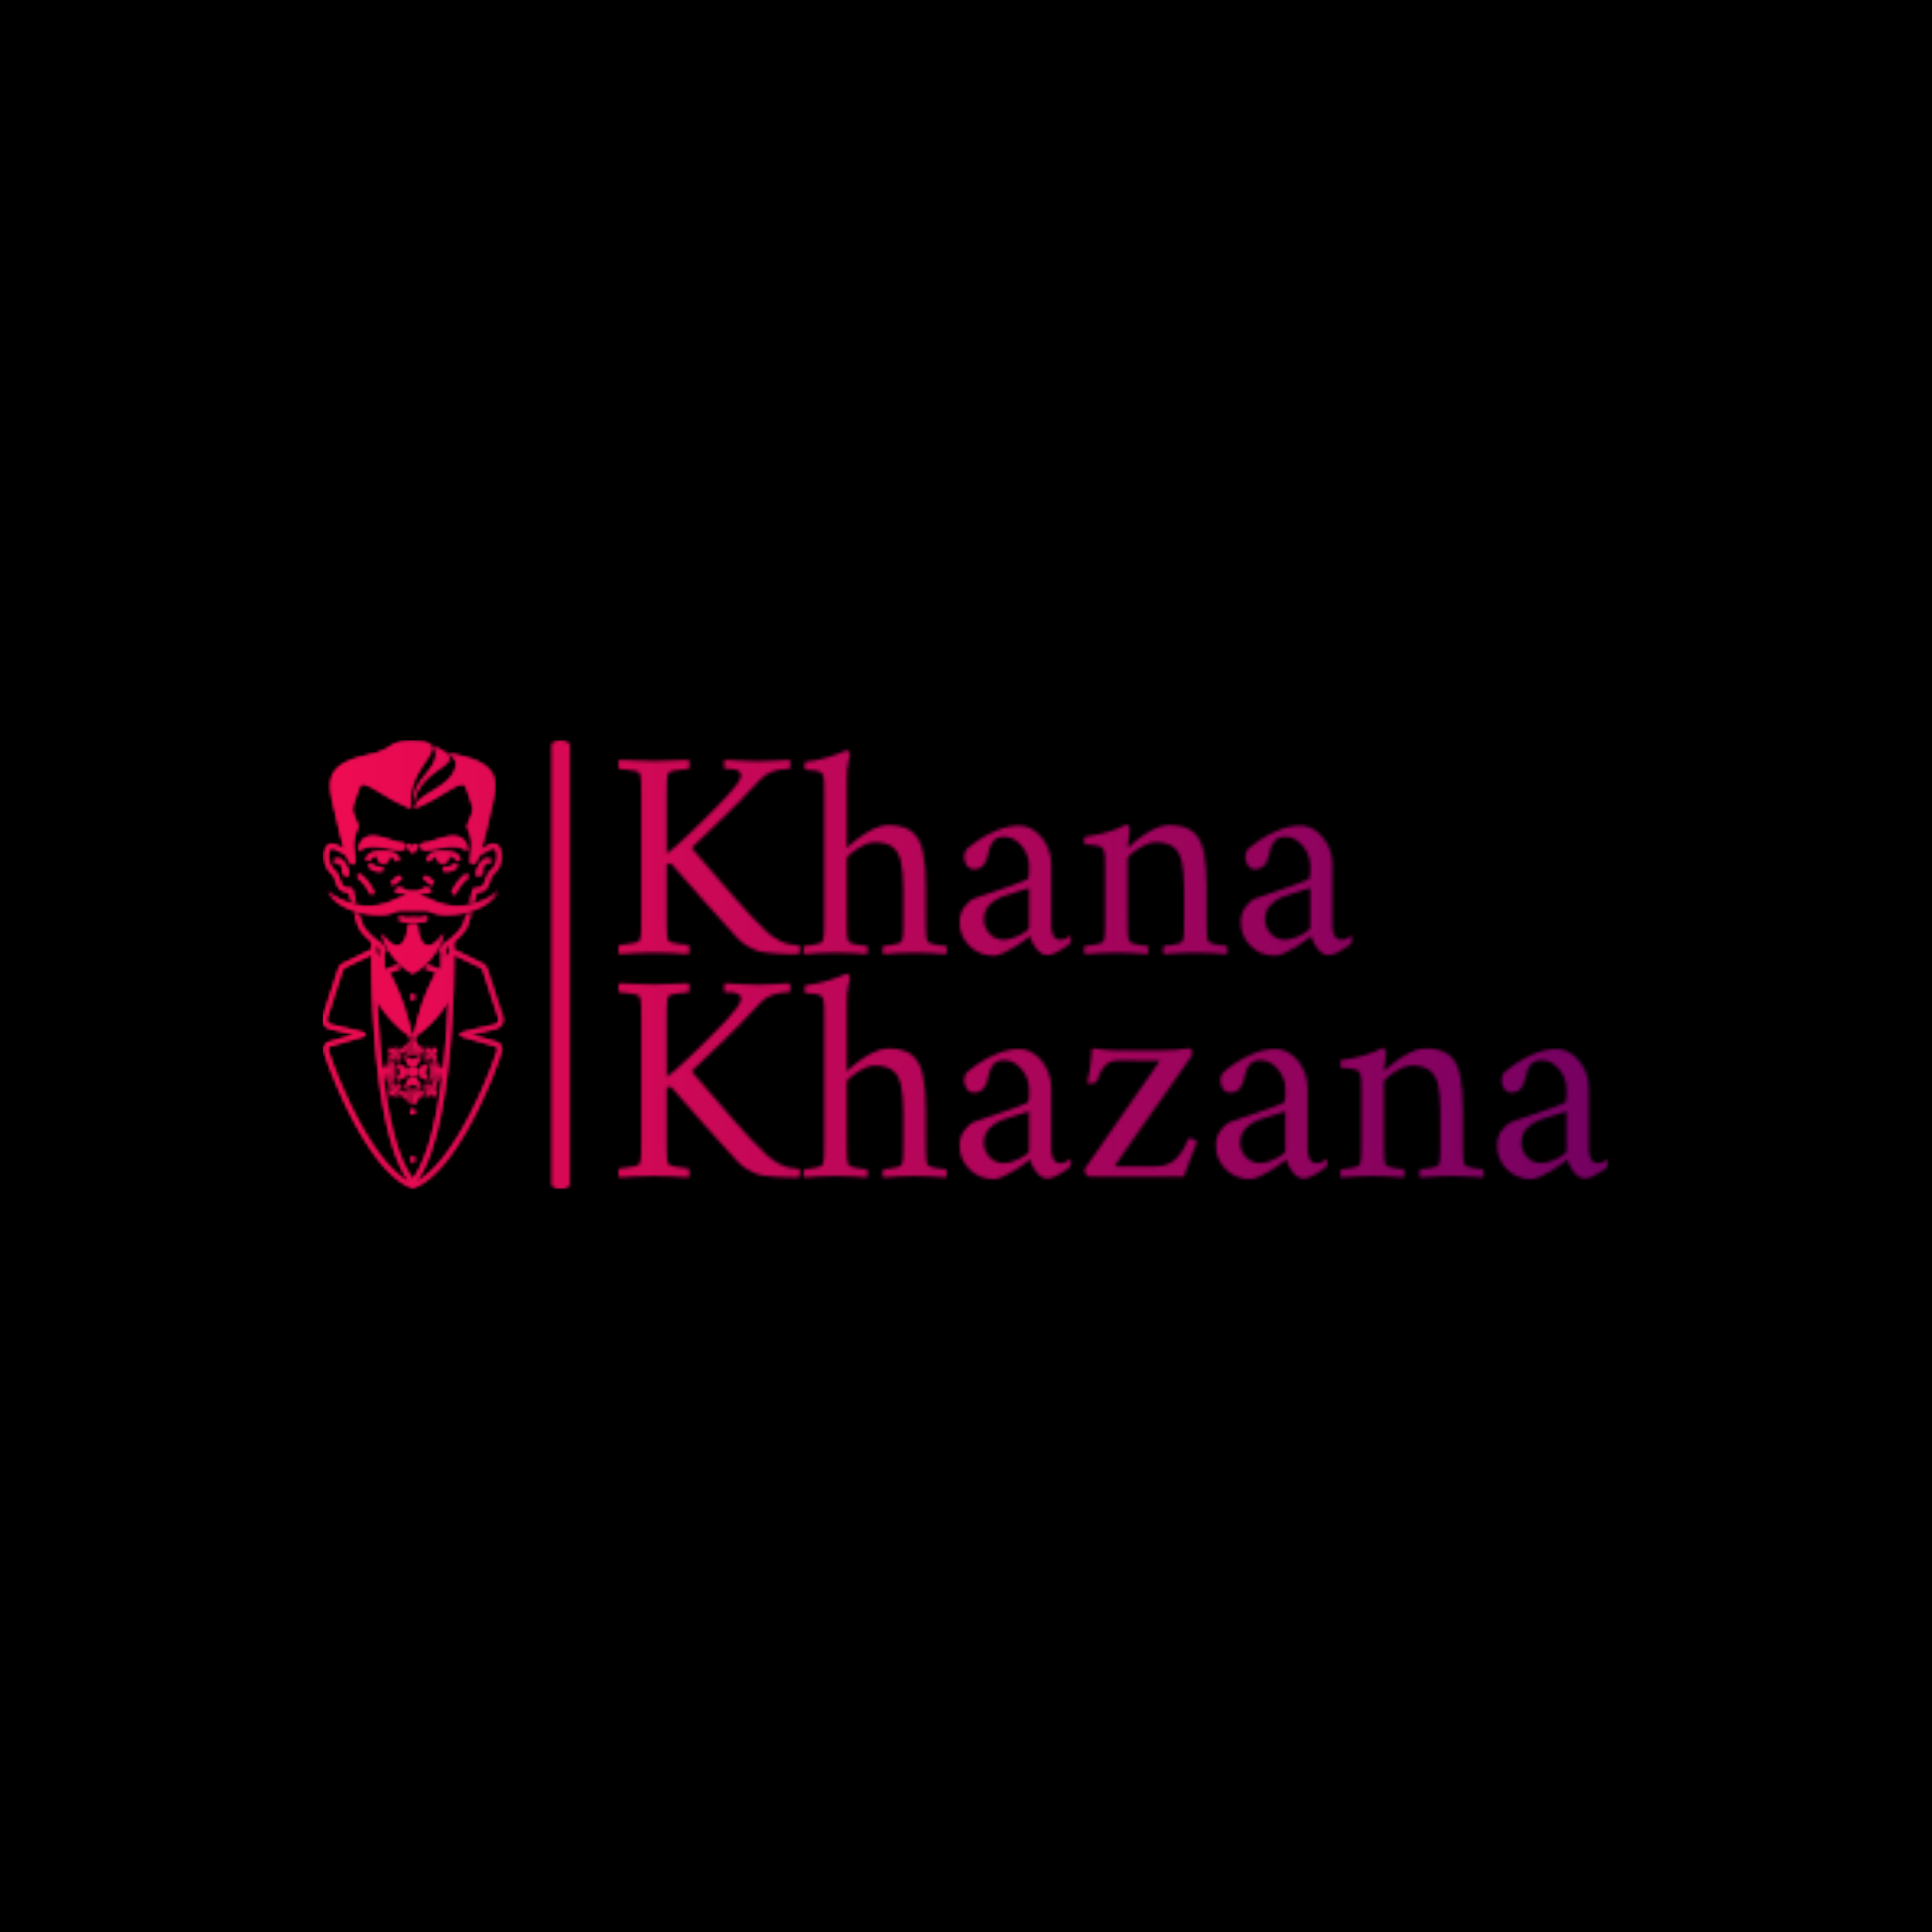 <svg xmlns="http://www.w3.org/2000/svg" version="1.1" xmlns:xlink="http://www.w3.org/1999/xlink" xmlns:svgjs="http://svgjs.dev/svgjs" width="1500" height="1500" viewBox="0 0 1500 1500"><rect width="1500" height="1500" fill="#000000"></rect><g transform="matrix(0.667,0,0,0.667,249.394,573.539)"><svg viewBox="0 0 396 139" data-background-color="#000000" preserveAspectRatio="xMidYMid meet" height="526" width="1500" xmlns="http://www.w3.org/2000/svg" xmlns:xlink="http://www.w3.org/1999/xlink"><g id="tight-bounds" transform="matrix(1,0,0,1,0.24,0.447)"><svg viewBox="0 0 395.52 138.106" height="138.106" width="395.52"><g><svg viewBox="0 0 513.668 179.361" height="138.106" width="395.52"><g></g><g transform="matrix(1,0,0,1,118.148,0.446)"><svg viewBox="0 0 395.52 178.468" height="178.468" width="395.52"><g id="textblocktransform"><svg viewBox="0 0 395.52 178.468" height="178.468" width="395.52" id="textblock"><g><svg viewBox="0 0 395.52 178.468" height="178.468" width="395.52"><g transform="matrix(1,0,0,1,0,0)"><svg width="395.52" viewBox="2.018 -33.9 165.332 71.6" height="178.468" data-palette-color="url(#b776adf5-3f01-461d-b7d4-a1df0d81b48f)"><svg></svg><svg></svg><g class="wordmark-text-0" data-fill-palette-color="primary" id="text-0"></g></svg></g></svg></g></svg></g></svg></g><g transform="matrix(1,0,0,1,0,0.446)"><svg viewBox="0 0 72.004 178.468" height="178.468" width="72.004"><g><svg xmlns="http://www.w3.org/2000/svg" xmlns:xlink="http://www.w3.org/1999/xlink" version="1.1" x="0" y="0" viewBox="29.644 1.202 39.378 97.601" enable-background="new 0 0 100 100" xml:space="preserve" height="178.468" width="72.004" class="icon-icon-0" data-fill-palette-color="accent" id="icon-0"></svg></g></svg></g></svg></g><defs></defs><mask id="0ef2e37c-e106-4370-bd7a-20434022dda3"><g id="SvgjsG6441"><svg viewBox="0 0 395.52 138.106" height="138.106" width="395.52"><g><svg viewBox="0 0 513.668 179.361" height="138.106" width="395.52"><g><rect width="7.4" height="179.361" x="91.376" y="0" fill="white" opacity="1" stroke-width="0" stroke="transparent" fill-opacity="1" class="rect-yte-0" rx="1%" id="SvgjsRect6440" data-palette-color="url(#b776adf5-3f01-461d-b7d4-a1df0d81b48f)"></rect></g><g transform="matrix(1,0,0,1,118.148,0.446)"><svg viewBox="0 0 395.52 178.468" height="178.468" width="395.52"><g id="SvgjsG6439"><svg viewBox="0 0 395.52 178.468" height="178.468" width="395.52" id="SvgjsSvg6438"><g><svg viewBox="0 0 395.52 178.468" height="178.468" width="395.52"><g transform="matrix(1,0,0,1,0,0)"><svg width="395.52" viewBox="2.018 -33.9 165.332 71.6" height="178.468" data-palette-color="url(#b776adf5-3f01-461d-b7d4-a1df0d81b48f)"><svg></svg><svg></svg><g class="wordmark-text-0" data-fill-palette-color="primary" id="SvgjsG6437"><path d="M8-32.1v0c0.967 0 1.91-0.027 2.83-0.08 0.913-0.047 1.87-0.087 2.87-0.12v0c0.133 0.133 0.193 0.39 0.18 0.77-0.02 0.387-0.08 0.647-0.18 0.78v0c-0.2 0-0.567 0.023-1.1 0.07-0.533 0.053-1.033 0.13-1.5 0.23-0.467 0.1-0.733 0.25-0.8 0.45v0c-0.1 0.333-0.157 0.767-0.17 1.3-0.02 0.533-0.03 1.117-0.03 1.75v0c0 0.1 0 0.2 0 0.3 0 0.1 0 0.2 0 0.3v0 9.7c0.367-0.233 0.85-0.617 1.45-1.15 0.6-0.533 1.26-1.143 1.98-1.83 0.713-0.68 1.403-1.337 2.07-1.97v0c1.267-1.267 2.257-2.26 2.97-2.98 0.72-0.713 1.313-1.337 1.78-1.87 0.467-0.533 0.95-1.117 1.45-1.75v0c0.167-0.2 0.327-0.45 0.48-0.75 0.147-0.3 0.22-0.567 0.22-0.8v0c0-0.367-0.173-0.627-0.52-0.78-0.353-0.147-0.737-0.23-1.15-0.25-0.42-0.013-0.73-0.02-0.93-0.02v0c-0.067 0-0.117 0-0.15 0v0c-0.067-0.167-0.1-0.4-0.1-0.7 0-0.3 0.033-0.567 0.1-0.8v0c0.9 0.033 1.833 0.083 2.8 0.15 0.967 0.067 1.9 0.1 2.8 0.1v0c1.067 0 1.977-0.033 2.73-0.1 0.747-0.067 1.603-0.117 2.57-0.15v0c0.067 0.133 0.1 0.417 0.1 0.85 0 0.433-0.067 0.65-0.2 0.65v0c-0.133 0-0.49 0.023-1.07 0.07-0.587 0.053-1.22 0.203-1.9 0.45-0.687 0.253-1.313 0.68-1.88 1.28v0c-1.4 1.533-2.69 2.89-3.87 4.07-1.187 1.187-2.363 2.337-3.53 3.45-1.167 1.12-2.467 2.363-3.9 3.73v0c-0.067 0.1-0.067 0.217 0 0.35v0c2.367 2.733 4.577 5.29 6.63 7.67 2.047 2.387 4.003 4.463 5.87 6.23v0c0.6 0.533 1.31 1.017 2.13 1.45 0.813 0.433 1.887 0.7 3.22 0.8v0c0.133 0.133 0.167 0.383 0.1 0.75-0.067 0.367-0.117 0.583-0.15 0.65v0c-1.633 0-3.073-0.05-4.32-0.15-1.253-0.1-2.13-0.233-2.63-0.4v0c-0.333-0.133-0.8-0.35-1.4-0.65-0.6-0.3-1.233-0.783-1.9-1.45v0c-0.333-0.367-1.023-1.127-2.07-2.28-1.053-1.147-2.347-2.587-3.88-4.32-1.533-1.733-3.217-3.65-5.05-5.75v0c-0.067-0.1-0.217-0.15-0.45-0.15v0c-0.133 0-0.267 0.033-0.4 0.1v0 9.1c0 0.1 0 0.2 0 0.3 0 0.1 0 0.2 0 0.3v0c0 0.633 0.01 1.207 0.03 1.72 0.013 0.52 0.07 0.947 0.17 1.28v0c0.067 0.167 0.333 0.317 0.8 0.45 0.467 0.133 0.967 0.223 1.5 0.27 0.533 0.053 0.9 0.08 1.1 0.08v0c0.1 0.133 0.16 0.39 0.18 0.77 0.013 0.387-0.047 0.647-0.18 0.78v0c-1-0.067-1.957-0.127-2.87-0.18-0.92-0.047-1.863-0.07-2.83-0.07v0c-0.933 0-1.883 0.023-2.85 0.07-0.967 0.053-1.95 0.113-2.95 0.18v0c-0.133-0.133-0.193-0.393-0.18-0.78 0.02-0.38 0.08-0.637 0.18-0.77v0c0.2 0 0.567-0.027 1.1-0.08 0.533-0.047 1.043-0.137 1.53-0.27 0.48-0.133 0.737-0.283 0.77-0.45v0c0.133-0.4 0.21-0.917 0.23-1.55 0.013-0.633 0.02-1.317 0.02-2.05v0-20.55c0-0.733-0.007-1.427-0.02-2.08-0.02-0.647-0.097-1.17-0.23-1.57v0c-0.033-0.2-0.29-0.35-0.77-0.45-0.487-0.1-0.997-0.177-1.53-0.23-0.533-0.047-0.9-0.07-1.1-0.07v0c-0.1-0.133-0.16-0.393-0.18-0.78-0.013-0.38 0.047-0.637 0.18-0.77v0c1 0.033 1.983 0.073 2.95 0.12 0.967 0.053 1.917 0.08 2.85 0.08zM47.05-21.4v0c1.767 0 3.1 0.367 4 1.1 0.9 0.733 1.51 1.867 1.83 3.4 0.313 1.533 0.47 3.483 0.47 5.85v0 5.4c0 0.733 0.01 1.417 0.03 2.05 0.013 0.633 0.087 1.15 0.22 1.55v0c0.067 0.167 0.31 0.317 0.73 0.45 0.413 0.133 0.863 0.223 1.35 0.27 0.48 0.053 0.82 0.08 1.02 0.08v0c0.1 0.133 0.16 0.367 0.18 0.7 0.013 0.333-0.047 0.567-0.18 0.7v0c-1-0.067-1.883-0.127-2.65-0.18-0.767-0.047-1.633-0.07-2.6-0.07v0c-0.933 0-1.773 0.023-2.52 0.07-0.753 0.053-1.63 0.113-2.63 0.18v0c-0.133-0.133-0.19-0.367-0.17-0.7 0.013-0.333 0.07-0.567 0.17-0.7v0c0.2 0 0.533-0.027 1-0.08 0.467-0.047 0.917-0.137 1.35-0.27 0.433-0.133 0.667-0.283 0.7-0.45v0c0.133-0.4 0.21-0.917 0.23-1.55 0.013-0.633 0.02-1.317 0.02-2.05v0-4.9c0-2.033-0.133-3.627-0.4-4.78-0.267-1.147-0.75-1.97-1.45-2.47-0.7-0.5-1.683-0.75-2.95-0.75v0c-0.6 0-1.257 0.19-1.97 0.57-0.72 0.387-1.347 0.797-1.88 1.23-0.533 0.433-0.8 0.733-0.8 0.9v0 10.2c0 0.733 0.01 1.417 0.03 2.05 0.013 0.633 0.087 1.15 0.22 1.55v0c0.067 0.167 0.31 0.317 0.73 0.45 0.413 0.133 0.863 0.223 1.35 0.27 0.48 0.053 0.82 0.08 1.02 0.08v0c0.1 0.133 0.16 0.367 0.18 0.7 0.013 0.333-0.047 0.567-0.18 0.7v0c-1-0.067-1.883-0.127-2.65-0.18-0.767-0.047-1.633-0.07-2.6-0.07v0c-0.933 0-1.773 0.023-2.52 0.07-0.753 0.053-1.63 0.113-2.63 0.18v0c-0.133-0.133-0.19-0.367-0.17-0.7 0.013-0.333 0.07-0.567 0.17-0.7v0c0.2 0 0.533-0.027 1-0.08 0.467-0.047 0.917-0.137 1.35-0.27 0.433-0.133 0.667-0.283 0.7-0.45v0c0.133-0.4 0.21-0.917 0.23-1.55 0.013-0.633 0.02-1.317 0.02-2.05v0-21.6c0-0.333-0.007-0.767-0.02-1.3-0.02-0.533-0.097-0.95-0.23-1.25v0c-0.133-0.367-0.49-0.6-1.07-0.7-0.587-0.1-1.213-0.15-1.88-0.15v0c-0.033 0-0.057-0.21-0.07-0.63-0.02-0.413 0.02-0.637 0.12-0.67v0c1.233-0.133 2.433-0.377 3.6-0.73 1.167-0.347 2.267-0.753 3.3-1.22v0c0.133 0 0.26 0.09 0.38 0.27 0.113 0.187 0.17 0.363 0.17 0.53v0c0 0-0.09 0.367-0.27 1.1-0.187 0.733-0.28 1.783-0.28 3.15v0 11.05c0 0.067 0.05 0.1 0.15 0.1v0c0.033 0 0.083-0.033 0.15-0.1v0c0.333-0.367 0.877-0.833 1.63-1.4 0.747-0.567 1.57-1.077 2.47-1.53 0.9-0.447 1.733-0.67 2.5-0.67zM68.95-21.3v0c0.933 0 1.81 0.3 2.63 0.9 0.813 0.6 1.47 1.4 1.97 2.4 0.5 1 0.75 2.133 0.75 3.4v0 10.05c0 0.633 0.117 1.173 0.35 1.62 0.233 0.453 0.617 0.68 1.15 0.68v0c0.467 0 0.833-0.1 1.1-0.3 0.267-0.2 0.433-0.317 0.5-0.35v0c0.067 0 0.117 0.05 0.15 0.15 0.033 0.1 0.05 0.183 0.05 0.25v0c0 0.367-0.083 0.683-0.25 0.95v0c-0.2 0.167-0.523 0.4-0.97 0.7-0.453 0.3-0.92 0.567-1.4 0.8-0.487 0.233-0.913 0.35-1.28 0.35v0c-0.7 0-1.323-0.35-1.87-1.05-0.553-0.7-0.913-1.417-1.08-2.15v0c-0.133 0.133-0.44 0.383-0.92 0.75-0.487 0.367-1.047 0.74-1.68 1.12-0.633 0.387-1.257 0.72-1.87 1-0.62 0.287-1.147 0.43-1.58 0.43v0c-1.6 0-2.95-0.543-4.05-1.63-1.1-1.08-1.65-2.403-1.65-3.97v0c0-1 0.277-1.86 0.83-2.58 0.547-0.713 1.087-1.17 1.62-1.37v0c0.933-0.333 1.977-0.693 3.13-1.08 1.147-0.38 2.22-0.753 3.22-1.12 1-0.367 1.733-0.65 2.2-0.85v0c0.267-0.1 0.433-0.227 0.5-0.38 0.067-0.147 0.1-0.437 0.1-0.87v0-1.3c0-0.733-0.183-1.46-0.55-2.18-0.367-0.713-0.867-1.313-1.5-1.8-0.633-0.48-1.35-0.72-2.15-0.72v0c-0.833 0-1.45 0.267-1.85 0.8-0.4 0.533-0.683 1.283-0.85 2.25v0c-0.3 1.567-1.067 2.35-2.3 2.35v0c-0.533 0-0.94-0.217-1.22-0.65-0.287-0.433-0.43-0.9-0.43-1.4v0c0-0.1 0.033-0.293 0.1-0.58 0.067-0.28 0.15-0.487 0.25-0.62v0c0.5-0.467 1.217-1.017 2.15-1.65 0.933-0.633 1.99-1.183 3.17-1.65 1.187-0.467 2.363-0.7 3.53-0.7zM66.35-2.25v0c0.567 0 1.183-0.133 1.85-0.4 0.667-0.267 1.233-0.56 1.7-0.88 0.467-0.313 0.7-0.553 0.7-0.72v0-6.65c-0.633 0.2-1.433 0.45-2.4 0.75-0.967 0.3-1.683 0.533-2.15 0.7v0c-0.867 0.333-1.583 0.817-2.15 1.45-0.567 0.633-0.85 1.417-0.85 2.35v0c0 0.9 0.317 1.69 0.95 2.37 0.633 0.687 1.417 1.03 2.35 1.03zM93.95-21.4v0c1.767 0 3.1 0.367 4 1.1 0.9 0.733 1.51 1.867 1.83 3.4 0.313 1.533 0.47 3.483 0.47 5.85v0 5.4c0 0.733 0.01 1.417 0.03 2.05 0.013 0.633 0.087 1.15 0.22 1.55v0c0.067 0.167 0.31 0.317 0.73 0.45 0.413 0.133 0.853 0.223 1.32 0.27 0.467 0.053 0.8 0.08 1 0.08v0c0.1 0.133 0.16 0.367 0.18 0.7 0.013 0.333-0.047 0.567-0.18 0.7v0c-1-0.067-1.873-0.127-2.62-0.18-0.753-0.047-1.613-0.07-2.58-0.07v0c-0.933 0-1.783 0.023-2.55 0.07-0.767 0.053-1.65 0.113-2.65 0.18v0c-0.133-0.133-0.19-0.367-0.17-0.7 0.013-0.333 0.07-0.567 0.17-0.7v0c0.2 0 0.543-0.027 1.03-0.08 0.48-0.047 0.937-0.137 1.37-0.27 0.433-0.133 0.667-0.283 0.7-0.45v0c0.133-0.4 0.21-0.917 0.23-1.55 0.013-0.633 0.02-1.317 0.02-2.05v0-4.9c0-2.033-0.133-3.627-0.4-4.78-0.267-1.147-0.75-1.97-1.45-2.47-0.7-0.5-1.683-0.75-2.95-0.75v0c-0.6 0-1.257 0.19-1.97 0.57-0.72 0.387-1.347 0.797-1.88 1.23-0.533 0.433-0.8 0.733-0.8 0.9v0 10.2c0 0.733 0.01 1.417 0.03 2.05 0.013 0.633 0.087 1.15 0.22 1.55v0c0.067 0.167 0.31 0.317 0.73 0.45 0.413 0.133 0.853 0.223 1.32 0.27 0.467 0.053 0.8 0.08 1 0.08v0c0.1 0.133 0.16 0.367 0.18 0.7 0.013 0.333-0.047 0.567-0.18 0.7v0c-1-0.067-1.873-0.127-2.62-0.18-0.753-0.047-1.613-0.07-2.58-0.07v0c-0.933 0-1.783 0.023-2.55 0.07-0.767 0.053-1.65 0.113-2.65 0.18v0c-0.133-0.133-0.19-0.367-0.17-0.7 0.013-0.333 0.07-0.567 0.17-0.7v0c0.2 0 0.543-0.027 1.03-0.08 0.48-0.047 0.937-0.137 1.37-0.27 0.433-0.133 0.667-0.283 0.7-0.45v0c0.133-0.4 0.21-0.917 0.23-1.55 0.013-0.633 0.02-1.317 0.02-2.05v0-8.9c0-0.333-0.007-0.8-0.02-1.4-0.02-0.6-0.097-1.05-0.23-1.35v0c-0.1-0.3-0.383-0.51-0.85-0.63-0.467-0.113-0.933-0.18-1.4-0.2-0.467-0.013-0.767-0.02-0.9-0.02v0c-0.033-0.067-0.067-0.267-0.1-0.6-0.033-0.333 0-0.567 0.1-0.7v0c1.267-0.167 2.5-0.417 3.7-0.75 1.2-0.333 2.283-0.767 3.25-1.3v0c0.133 0 0.26 0.1 0.38 0.3 0.113 0.2 0.17 0.367 0.17 0.5v0c0 0.1-0.023 0.357-0.07 0.77-0.053 0.42-0.107 0.83-0.16 1.23-0.047 0.4-0.07 0.667-0.07 0.8v0c0 0.133 0.033 0.2 0.1 0.2v0c0.033 0 0.083-0.033 0.15-0.1v0c0.333-0.367 0.877-0.833 1.63-1.4 0.747-0.567 1.57-1.077 2.47-1.53 0.9-0.447 1.733-0.67 2.5-0.67zM115.9-21.3v0c0.933 0 1.81 0.3 2.63 0.9 0.813 0.6 1.47 1.4 1.97 2.4 0.5 1 0.75 2.133 0.75 3.4v0 10.05c0 0.633 0.117 1.173 0.35 1.62 0.233 0.453 0.617 0.68 1.15 0.68v0c0.467 0 0.833-0.1 1.1-0.3 0.267-0.2 0.433-0.317 0.5-0.35v0c0.067 0 0.117 0.05 0.15 0.15 0.033 0.1 0.05 0.183 0.05 0.25v0c0 0.367-0.083 0.683-0.25 0.95v0c-0.2 0.167-0.523 0.4-0.97 0.7-0.453 0.3-0.92 0.567-1.4 0.8-0.487 0.233-0.913 0.35-1.28 0.35v0c-0.7 0-1.323-0.35-1.87-1.05-0.553-0.7-0.913-1.417-1.08-2.15v0c-0.133 0.133-0.44 0.383-0.92 0.75-0.487 0.367-1.047 0.74-1.68 1.12-0.633 0.387-1.257 0.72-1.87 1-0.62 0.287-1.147 0.43-1.58 0.43v0c-1.6 0-2.95-0.543-4.05-1.63-1.1-1.08-1.65-2.403-1.65-3.97v0c0-1 0.277-1.86 0.83-2.58 0.547-0.713 1.087-1.17 1.62-1.37v0c0.933-0.333 1.977-0.693 3.13-1.08 1.147-0.38 2.22-0.753 3.22-1.12 1-0.367 1.733-0.65 2.2-0.85v0c0.267-0.1 0.433-0.227 0.5-0.38 0.067-0.147 0.1-0.437 0.1-0.87v0-1.3c0-0.733-0.183-1.46-0.55-2.18-0.367-0.713-0.867-1.313-1.5-1.8-0.633-0.48-1.35-0.72-2.15-0.72v0c-0.833 0-1.45 0.267-1.85 0.8-0.4 0.533-0.683 1.283-0.85 2.25v0c-0.3 1.567-1.067 2.35-2.3 2.35v0c-0.533 0-0.94-0.217-1.22-0.65-0.287-0.433-0.43-0.9-0.43-1.4v0c0-0.1 0.033-0.293 0.1-0.58 0.067-0.28 0.15-0.487 0.25-0.62v0c0.5-0.467 1.217-1.017 2.15-1.65 0.933-0.633 1.993-1.183 3.18-1.65 1.18-0.467 2.353-0.7 3.52-0.7zM113.3-2.25v0c0.567 0 1.183-0.133 1.85-0.4 0.667-0.267 1.233-0.56 1.7-0.88 0.467-0.313 0.7-0.553 0.7-0.72v0-6.65c-0.633 0.2-1.433 0.45-2.4 0.75-0.967 0.3-1.683 0.533-2.15 0.7v0c-0.867 0.333-1.583 0.817-2.15 1.45-0.567 0.633-0.85 1.417-0.85 2.35v0c0 0.9 0.317 1.69 0.95 2.37 0.633 0.687 1.417 1.03 2.35 1.03z" fill="white" fill-rule="nonzero" stroke="none" stroke-width="1" stroke-linecap="butt" stroke-linejoin="miter" stroke-miterlimit="10" stroke-dasharray="" stroke-dashoffset="0" font-family="none" font-weight="none" font-size="none" text-anchor="none" style="mix-blend-mode: normal" opacity="1"></path><path transform="translate(0,37.3)" d="M8-32.1v0c0.967 0 1.91-0.027 2.83-0.08 0.913-0.047 1.87-0.087 2.87-0.12v0c0.133 0.133 0.193 0.39 0.18 0.77-0.02 0.387-0.08 0.647-0.18 0.78v0c-0.2 0-0.567 0.023-1.1 0.07-0.533 0.053-1.033 0.13-1.5 0.23-0.467 0.1-0.733 0.25-0.8 0.45v0c-0.1 0.333-0.157 0.767-0.17 1.3-0.02 0.533-0.03 1.117-0.03 1.75v0c0 0.1 0 0.2 0 0.3 0 0.1 0 0.2 0 0.3v0 9.7c0.367-0.233 0.85-0.617 1.45-1.15 0.6-0.533 1.26-1.143 1.98-1.83 0.713-0.68 1.403-1.337 2.07-1.97v0c1.267-1.267 2.257-2.26 2.97-2.98 0.72-0.713 1.313-1.337 1.78-1.87 0.467-0.533 0.95-1.117 1.45-1.75v0c0.167-0.2 0.327-0.45 0.48-0.75 0.147-0.3 0.22-0.567 0.22-0.8v0c0-0.367-0.173-0.627-0.52-0.78-0.353-0.147-0.737-0.23-1.15-0.25-0.42-0.013-0.73-0.02-0.93-0.02v0c-0.067 0-0.117 0-0.15 0v0c-0.067-0.167-0.1-0.4-0.1-0.7 0-0.3 0.033-0.567 0.1-0.8v0c0.9 0.033 1.833 0.083 2.8 0.15 0.967 0.067 1.9 0.1 2.8 0.1v0c1.067 0 1.977-0.033 2.73-0.1 0.747-0.067 1.603-0.117 2.57-0.15v0c0.067 0.133 0.1 0.417 0.1 0.85 0 0.433-0.067 0.65-0.2 0.65v0c-0.133 0-0.49 0.023-1.07 0.07-0.587 0.053-1.22 0.203-1.9 0.45-0.687 0.253-1.313 0.68-1.88 1.28v0c-1.4 1.533-2.69 2.89-3.87 4.07-1.187 1.187-2.363 2.337-3.53 3.45-1.167 1.12-2.467 2.363-3.9 3.73v0c-0.067 0.1-0.067 0.217 0 0.35v0c2.367 2.733 4.577 5.29 6.63 7.67 2.047 2.387 4.003 4.463 5.87 6.23v0c0.6 0.533 1.31 1.017 2.13 1.45 0.813 0.433 1.887 0.7 3.22 0.8v0c0.133 0.133 0.167 0.383 0.1 0.75-0.067 0.367-0.117 0.583-0.15 0.65v0c-1.633 0-3.073-0.05-4.32-0.15-1.253-0.1-2.13-0.233-2.63-0.4v0c-0.333-0.133-0.8-0.35-1.4-0.65-0.6-0.3-1.233-0.783-1.9-1.45v0c-0.333-0.367-1.023-1.127-2.07-2.28-1.053-1.147-2.347-2.587-3.88-4.32-1.533-1.733-3.217-3.65-5.05-5.75v0c-0.067-0.1-0.217-0.15-0.45-0.15v0c-0.133 0-0.267 0.033-0.4 0.1v0 9.1c0 0.1 0 0.2 0 0.3 0 0.1 0 0.2 0 0.3v0c0 0.633 0.01 1.207 0.03 1.72 0.013 0.52 0.07 0.947 0.17 1.28v0c0.067 0.167 0.333 0.317 0.8 0.45 0.467 0.133 0.967 0.223 1.5 0.27 0.533 0.053 0.9 0.08 1.1 0.08v0c0.1 0.133 0.16 0.39 0.18 0.77 0.013 0.387-0.047 0.647-0.18 0.78v0c-1-0.067-1.957-0.127-2.87-0.18-0.92-0.047-1.863-0.07-2.83-0.07v0c-0.933 0-1.883 0.023-2.85 0.07-0.967 0.053-1.95 0.113-2.95 0.18v0c-0.133-0.133-0.193-0.393-0.18-0.78 0.02-0.38 0.08-0.637 0.18-0.77v0c0.2 0 0.567-0.027 1.1-0.08 0.533-0.047 1.043-0.137 1.53-0.27 0.48-0.133 0.737-0.283 0.77-0.45v0c0.133-0.4 0.21-0.917 0.23-1.55 0.013-0.633 0.02-1.317 0.02-2.05v0-20.55c0-0.733-0.007-1.427-0.02-2.08-0.02-0.647-0.097-1.17-0.23-1.57v0c-0.033-0.2-0.29-0.35-0.77-0.45-0.487-0.1-0.997-0.177-1.53-0.23-0.533-0.047-0.9-0.07-1.1-0.07v0c-0.1-0.133-0.16-0.393-0.18-0.78-0.013-0.38 0.047-0.637 0.18-0.77v0c1 0.033 1.983 0.073 2.95 0.12 0.967 0.053 1.917 0.08 2.85 0.08zM47.05-21.4v0c1.767 0 3.1 0.367 4 1.1 0.9 0.733 1.51 1.867 1.83 3.4 0.313 1.533 0.47 3.483 0.47 5.85v0 5.4c0 0.733 0.01 1.417 0.03 2.05 0.013 0.633 0.087 1.15 0.22 1.55v0c0.067 0.167 0.31 0.317 0.73 0.45 0.413 0.133 0.863 0.223 1.35 0.27 0.48 0.053 0.82 0.08 1.02 0.08v0c0.1 0.133 0.16 0.367 0.18 0.7 0.013 0.333-0.047 0.567-0.18 0.7v0c-1-0.067-1.883-0.127-2.65-0.18-0.767-0.047-1.633-0.07-2.6-0.07v0c-0.933 0-1.773 0.023-2.52 0.07-0.753 0.053-1.63 0.113-2.63 0.18v0c-0.133-0.133-0.19-0.367-0.17-0.7 0.013-0.333 0.07-0.567 0.17-0.7v0c0.2 0 0.533-0.027 1-0.08 0.467-0.047 0.917-0.137 1.35-0.27 0.433-0.133 0.667-0.283 0.7-0.45v0c0.133-0.4 0.21-0.917 0.23-1.55 0.013-0.633 0.02-1.317 0.02-2.05v0-4.9c0-2.033-0.133-3.627-0.4-4.78-0.267-1.147-0.75-1.97-1.45-2.47-0.7-0.5-1.683-0.75-2.95-0.75v0c-0.6 0-1.257 0.19-1.97 0.57-0.72 0.387-1.347 0.797-1.88 1.23-0.533 0.433-0.8 0.733-0.8 0.9v0 10.2c0 0.733 0.01 1.417 0.03 2.05 0.013 0.633 0.087 1.15 0.22 1.55v0c0.067 0.167 0.31 0.317 0.73 0.45 0.413 0.133 0.863 0.223 1.35 0.27 0.48 0.053 0.82 0.08 1.02 0.08v0c0.1 0.133 0.16 0.367 0.18 0.7 0.013 0.333-0.047 0.567-0.18 0.7v0c-1-0.067-1.883-0.127-2.65-0.18-0.767-0.047-1.633-0.07-2.6-0.07v0c-0.933 0-1.773 0.023-2.52 0.07-0.753 0.053-1.63 0.113-2.63 0.18v0c-0.133-0.133-0.19-0.367-0.17-0.7 0.013-0.333 0.07-0.567 0.17-0.7v0c0.2 0 0.533-0.027 1-0.08 0.467-0.047 0.917-0.137 1.35-0.27 0.433-0.133 0.667-0.283 0.7-0.45v0c0.133-0.4 0.21-0.917 0.23-1.55 0.013-0.633 0.02-1.317 0.02-2.05v0-21.6c0-0.333-0.007-0.767-0.02-1.3-0.02-0.533-0.097-0.95-0.23-1.25v0c-0.133-0.367-0.49-0.6-1.07-0.7-0.587-0.1-1.213-0.15-1.88-0.15v0c-0.033 0-0.057-0.21-0.07-0.63-0.02-0.413 0.02-0.637 0.12-0.67v0c1.233-0.133 2.433-0.377 3.6-0.73 1.167-0.347 2.267-0.753 3.3-1.22v0c0.133 0 0.26 0.09 0.38 0.27 0.113 0.187 0.17 0.363 0.17 0.53v0c0 0-0.09 0.367-0.27 1.1-0.187 0.733-0.28 1.783-0.28 3.15v0 11.05c0 0.067 0.05 0.1 0.15 0.1v0c0.033 0 0.083-0.033 0.15-0.1v0c0.333-0.367 0.877-0.833 1.63-1.4 0.747-0.567 1.57-1.077 2.47-1.53 0.9-0.447 1.733-0.67 2.5-0.67zM68.95-21.3v0c0.933 0 1.81 0.3 2.63 0.9 0.813 0.6 1.47 1.4 1.97 2.4 0.5 1 0.75 2.133 0.75 3.4v0 10.05c0 0.633 0.117 1.173 0.35 1.62 0.233 0.453 0.617 0.68 1.15 0.68v0c0.467 0 0.833-0.1 1.1-0.3 0.267-0.2 0.433-0.317 0.5-0.35v0c0.067 0 0.117 0.05 0.15 0.15 0.033 0.1 0.05 0.183 0.05 0.25v0c0 0.367-0.083 0.683-0.25 0.95v0c-0.2 0.167-0.523 0.4-0.97 0.7-0.453 0.3-0.92 0.567-1.4 0.8-0.487 0.233-0.913 0.35-1.28 0.35v0c-0.7 0-1.323-0.35-1.87-1.05-0.553-0.7-0.913-1.417-1.08-2.15v0c-0.133 0.133-0.44 0.383-0.92 0.75-0.487 0.367-1.047 0.74-1.68 1.12-0.633 0.387-1.257 0.72-1.87 1-0.62 0.287-1.147 0.43-1.58 0.43v0c-1.6 0-2.95-0.543-4.05-1.63-1.1-1.08-1.65-2.403-1.65-3.97v0c0-1 0.277-1.86 0.83-2.58 0.547-0.713 1.087-1.17 1.62-1.37v0c0.933-0.333 1.977-0.693 3.13-1.08 1.147-0.38 2.22-0.753 3.22-1.12 1-0.367 1.733-0.65 2.2-0.85v0c0.267-0.1 0.433-0.227 0.5-0.38 0.067-0.147 0.1-0.437 0.1-0.87v0-1.3c0-0.733-0.183-1.46-0.55-2.18-0.367-0.713-0.867-1.313-1.5-1.8-0.633-0.48-1.35-0.72-2.15-0.72v0c-0.833 0-1.45 0.267-1.85 0.8-0.4 0.533-0.683 1.283-0.85 2.25v0c-0.3 1.567-1.067 2.35-2.3 2.35v0c-0.533 0-0.94-0.217-1.22-0.65-0.287-0.433-0.43-0.9-0.43-1.4v0c0-0.1 0.033-0.293 0.1-0.58 0.067-0.28 0.15-0.487 0.25-0.62v0c0.5-0.467 1.217-1.017 2.15-1.65 0.933-0.633 1.99-1.183 3.17-1.65 1.187-0.467 2.363-0.7 3.53-0.7zM66.35-2.25v0c0.567 0 1.183-0.133 1.85-0.4 0.667-0.267 1.233-0.56 1.7-0.88 0.467-0.313 0.7-0.553 0.7-0.72v0-6.65c-0.633 0.2-1.433 0.45-2.4 0.75-0.967 0.3-1.683 0.533-2.15 0.7v0c-0.867 0.333-1.583 0.817-2.15 1.45-0.567 0.633-0.85 1.417-0.85 2.35v0c0 0.9 0.317 1.69 0.95 2.37 0.633 0.687 1.417 1.03 2.35 1.03zM85.45-21.05v0h6.25c1.333 0 2.41-0.033 3.23-0.1 0.813-0.067 1.72-0.167 2.72-0.3v0c0.1 0.167 0.15 0.34 0.15 0.52 0 0.187 0 0.363 0 0.53v0c0 0.067 0 0.117 0 0.15v0c0 0-0.233 0.333-0.7 1-0.467 0.667-1.083 1.55-1.85 2.65-0.767 1.1-1.607 2.3-2.52 3.6-0.92 1.3-1.847 2.607-2.78 3.92-0.933 1.32-1.783 2.537-2.55 3.65-0.767 1.12-1.383 2.013-1.85 2.68-0.467 0.667-0.7 1.017-0.7 1.05v0h6.85c1.5 0 2.693-0.477 3.58-1.43 0.88-0.947 1.47-1.937 1.77-2.97v0c0.033-0.2 0.15-0.3 0.35-0.3v0c0.5 0 0.917 0.2 1.25 0.6v0c0 0-0.133 0.323-0.4 0.97-0.267 0.653-0.567 1.43-0.9 2.33-0.333 0.9-0.633 1.733-0.9 2.5v0h-15.85c-0.167-0.067-0.333-0.2-0.5-0.4-0.167-0.2-0.25-0.4-0.25-0.6v0c0-0.033 0-0.083 0-0.15 0-0.067 0.017-0.117 0.05-0.15v0l12.55-18.05-6.85-0.05c-0.933 0-1.64 0.223-2.12 0.67-0.487 0.453-0.84 0.953-1.06 1.5-0.213 0.553-0.387 0.98-0.52 1.28v0c-0.133 0.267-0.483 0.4-1.05 0.4v0c-0.367 0-0.55-0.033-0.55-0.1v0c0.1-0.367 0.243-1.1 0.43-2.2 0.18-1.1 0.303-2.3 0.37-3.6v0c0 0 0.243 0.033 0.73 0.1 0.48 0.067 1.063 0.133 1.75 0.2 0.68 0.067 1.303 0.1 1.87 0.1zM111.75-21.3v0c0.933 0 1.81 0.3 2.63 0.9 0.813 0.6 1.47 1.4 1.97 2.4 0.5 1 0.75 2.133 0.75 3.4v0 10.05c0 0.633 0.117 1.173 0.35 1.62 0.233 0.453 0.617 0.68 1.15 0.68v0c0.467 0 0.833-0.1 1.1-0.3 0.267-0.2 0.433-0.317 0.5-0.35v0c0.067 0 0.117 0.05 0.15 0.15 0.033 0.1 0.05 0.183 0.05 0.25v0c0 0.367-0.083 0.683-0.25 0.95v0c-0.2 0.167-0.527 0.4-0.98 0.7-0.447 0.3-0.91 0.567-1.39 0.8-0.487 0.233-0.913 0.35-1.28 0.35v0c-0.7 0-1.323-0.35-1.87-1.05-0.553-0.7-0.913-1.417-1.08-2.15v0c-0.133 0.133-0.44 0.383-0.92 0.75-0.487 0.367-1.047 0.74-1.68 1.12-0.633 0.387-1.257 0.72-1.87 1-0.62 0.287-1.147 0.43-1.58 0.43v0c-1.6 0-2.95-0.543-4.05-1.63-1.1-1.08-1.65-2.403-1.65-3.97v0c0-1 0.277-1.86 0.83-2.58 0.547-0.713 1.087-1.17 1.62-1.37v0c0.933-0.333 1.977-0.693 3.13-1.08 1.147-0.38 2.22-0.753 3.22-1.12 1-0.367 1.733-0.65 2.2-0.85v0c0.267-0.1 0.433-0.227 0.5-0.38 0.067-0.147 0.1-0.437 0.1-0.87v0-1.3c0-0.733-0.183-1.46-0.55-2.18-0.367-0.713-0.867-1.313-1.5-1.8-0.633-0.48-1.35-0.72-2.15-0.72v0c-0.833 0-1.45 0.267-1.85 0.8-0.4 0.533-0.683 1.283-0.85 2.25v0c-0.3 1.567-1.067 2.35-2.3 2.35v0c-0.533 0-0.943-0.217-1.23-0.65-0.28-0.433-0.42-0.9-0.42-1.4v0c0-0.1 0.033-0.293 0.1-0.58 0.067-0.28 0.15-0.487 0.25-0.62v0c0.5-0.467 1.217-1.017 2.15-1.65 0.933-0.633 1.99-1.183 3.17-1.65 1.187-0.467 2.363-0.7 3.53-0.7zM109.15-2.25v0c0.567 0 1.183-0.133 1.85-0.4 0.667-0.267 1.233-0.56 1.7-0.88 0.467-0.313 0.7-0.553 0.7-0.72v0-6.65c-0.633 0.2-1.433 0.45-2.4 0.75-0.967 0.3-1.683 0.533-2.15 0.7v0c-0.867 0.333-1.583 0.817-2.15 1.45-0.567 0.633-0.85 1.417-0.85 2.35v0c0 0.9 0.317 1.69 0.95 2.37 0.633 0.687 1.417 1.03 2.35 1.03zM136.75-21.4v0c1.767 0 3.1 0.367 4 1.1 0.9 0.733 1.507 1.867 1.82 3.4 0.32 1.533 0.48 3.483 0.48 5.85v0 5.4c0 0.733 0.007 1.417 0.02 2.05 0.02 0.633 0.097 1.15 0.23 1.55v0c0.067 0.167 0.31 0.317 0.73 0.45 0.413 0.133 0.853 0.223 1.32 0.27 0.467 0.053 0.8 0.08 1 0.08v0c0.1 0.133 0.16 0.367 0.18 0.7 0.013 0.333-0.047 0.567-0.18 0.7v0c-1-0.067-1.877-0.127-2.63-0.18-0.747-0.047-1.603-0.07-2.57-0.07v0c-0.933 0-1.783 0.023-2.55 0.07-0.767 0.053-1.65 0.113-2.65 0.18v0c-0.133-0.133-0.19-0.367-0.17-0.7 0.013-0.333 0.07-0.567 0.17-0.7v0c0.2 0 0.54-0.027 1.02-0.08 0.487-0.047 0.947-0.137 1.38-0.27 0.433-0.133 0.667-0.283 0.7-0.45v0c0.133-0.4 0.21-0.917 0.23-1.55 0.013-0.633 0.02-1.317 0.02-2.05v0-4.9c0-2.033-0.133-3.627-0.4-4.78-0.267-1.147-0.75-1.97-1.45-2.47-0.7-0.5-1.683-0.75-2.95-0.75v0c-0.6 0-1.257 0.19-1.97 0.57-0.72 0.387-1.347 0.797-1.88 1.23-0.533 0.433-0.8 0.733-0.8 0.9v0 10.2c0 0.733 0.01 1.417 0.03 2.05 0.013 0.633 0.087 1.15 0.22 1.55v0c0.067 0.167 0.307 0.317 0.72 0.45 0.42 0.133 0.863 0.223 1.33 0.27 0.467 0.053 0.8 0.08 1 0.08v0c0.1 0.133 0.157 0.367 0.17 0.7 0.02 0.333-0.037 0.567-0.17 0.7v0c-1-0.067-1.873-0.127-2.62-0.18-0.753-0.047-1.613-0.07-2.58-0.07v0c-0.933 0-1.783 0.023-2.55 0.07-0.767 0.053-1.65 0.113-2.65 0.18v0c-0.133-0.133-0.19-0.367-0.17-0.7 0.013-0.333 0.07-0.567 0.17-0.7v0c0.2 0 0.543-0.027 1.03-0.08 0.48-0.047 0.937-0.137 1.37-0.27 0.433-0.133 0.667-0.283 0.7-0.45v0c0.133-0.4 0.21-0.917 0.23-1.55 0.013-0.633 0.02-1.317 0.02-2.05v0-8.9c0-0.333-0.007-0.8-0.02-1.4-0.02-0.6-0.097-1.05-0.23-1.35v0c-0.1-0.3-0.383-0.51-0.85-0.63-0.467-0.113-0.933-0.18-1.4-0.2-0.467-0.013-0.767-0.02-0.9-0.02v0c-0.033-0.067-0.067-0.267-0.1-0.6-0.033-0.333 0-0.567 0.1-0.7v0c1.267-0.167 2.5-0.417 3.7-0.75 1.2-0.333 2.283-0.767 3.25-1.3v0c0.133 0 0.26 0.1 0.38 0.3 0.113 0.2 0.17 0.367 0.17 0.5v0c0 0.1-0.023 0.357-0.07 0.77-0.053 0.42-0.107 0.83-0.16 1.23-0.047 0.4-0.07 0.667-0.07 0.8v0c0 0.133 0.033 0.2 0.1 0.2v0c0.033 0 0.083-0.033 0.15-0.1v0c0.333-0.367 0.877-0.833 1.63-1.4 0.747-0.567 1.57-1.077 2.47-1.53 0.9-0.447 1.733-0.67 2.5-0.67zM158.7-21.3v0c0.933 0 1.807 0.3 2.62 0.9 0.82 0.6 1.48 1.4 1.98 2.4 0.5 1 0.75 2.133 0.75 3.4v0 10.05c0 0.633 0.117 1.173 0.35 1.62 0.233 0.453 0.617 0.68 1.15 0.68v0c0.467 0 0.833-0.1 1.1-0.3 0.267-0.2 0.433-0.317 0.5-0.35v0c0.067 0 0.117 0.05 0.15 0.15 0.033 0.1 0.05 0.183 0.05 0.25v0c0 0.367-0.083 0.683-0.25 0.95v0c-0.2 0.167-0.523 0.4-0.97 0.7-0.453 0.3-0.923 0.567-1.41 0.8-0.48 0.233-0.903 0.35-1.27 0.35v0c-0.7 0-1.327-0.35-1.88-1.05-0.547-0.7-0.903-1.417-1.07-2.15v0c-0.133 0.133-0.443 0.383-0.93 0.75-0.48 0.367-1.037 0.74-1.67 1.12-0.633 0.387-1.26 0.72-1.88 1-0.613 0.287-1.137 0.43-1.57 0.43v0c-1.6 0-2.95-0.543-4.05-1.63-1.1-1.08-1.65-2.403-1.65-3.97v0c0-1 0.273-1.86 0.82-2.58 0.553-0.713 1.097-1.17 1.63-1.37v0c0.933-0.333 1.973-0.693 3.12-1.08 1.153-0.38 2.23-0.753 3.23-1.12 1-0.367 1.733-0.65 2.2-0.85v0c0.267-0.1 0.433-0.227 0.5-0.38 0.067-0.147 0.1-0.437 0.1-0.87v0-1.3c0-0.733-0.183-1.46-0.55-2.18-0.367-0.713-0.867-1.313-1.5-1.8-0.633-0.48-1.35-0.72-2.15-0.72v0c-0.833 0-1.45 0.267-1.85 0.8-0.4 0.533-0.683 1.283-0.85 2.25v0c-0.3 1.567-1.067 2.35-2.3 2.35v0c-0.533 0-0.943-0.217-1.23-0.65-0.28-0.433-0.42-0.9-0.42-1.4v0c0-0.1 0.033-0.293 0.1-0.58 0.067-0.28 0.15-0.487 0.25-0.62v0c0.5-0.467 1.217-1.017 2.15-1.65 0.933-0.633 1.99-1.183 3.17-1.65 1.187-0.467 2.363-0.7 3.53-0.7zM156.1-2.25v0c0.567 0 1.183-0.133 1.85-0.4 0.667-0.267 1.233-0.56 1.7-0.88 0.467-0.313 0.7-0.553 0.7-0.72v0-6.65c-0.633 0.2-1.433 0.45-2.4 0.75-0.967 0.3-1.683 0.533-2.15 0.7v0c-0.867 0.333-1.583 0.817-2.15 1.45-0.567 0.633-0.85 1.417-0.85 2.35v0c0 0.9 0.317 1.69 0.95 2.37 0.633 0.687 1.417 1.03 2.35 1.03z" fill="white" fill-rule="nonzero" stroke="none" stroke-width="1" stroke-linecap="butt" stroke-linejoin="miter" stroke-miterlimit="10" stroke-dasharray="" stroke-dashoffset="0" font-family="none" font-weight="none" font-size="none" text-anchor="none" style="mix-blend-mode: normal" opacity="1"></path></g></svg></g></svg></g></svg></g></svg></g><g transform="matrix(1,0,0,1,0,0.446)"><svg viewBox="0 0 72.004 178.468" height="178.468" width="72.004"><g><svg xmlns="http://www.w3.org/2000/svg" xmlns:xlink="http://www.w3.org/1999/xlink" version="1.1" x="0" y="0" viewBox="29.644 1.202 39.378 97.601" enable-background="new 0 0 100 100" xml:space="preserve" height="178.468" width="72.004" class="icon-icon-0" data-fill-palette-color="accent" id="SvgjsSvg6436"><path fill="black" d="M48.786 57.076C48.786 56.769 49.036 56.519 49.347 56.519A0.56 0.56 0 1 1 48.786 57.076M42.647 72.865L42.981 72.529 45.594 72.992A3 3 0 0 0 45.569 73.291H42.696L42.739 73.648H45.569C45.575 73.748 45.583 73.847 45.594 73.947L42.981 74.408 42.811 74.236C43.961 83.466 45.954 92.447 49.332 96.871 52.71 92.447 54.701 83.467 55.855 74.236L55.683 74.408 53.068 73.947C53.08 73.849 53.089 73.75 53.093 73.648H55.927L55.97 73.291H53.093A4 4 0 0 0 53.068 72.992L55.683 72.531 56.019 72.867C56.146 71.763 56.263 70.658 56.369 69.56 56.775 65.353 57.021 61.283 57.17 57.789 54.254 62.668 50.366 65.35 50.04 65.492A0.76 0.76 0 0 1 49.593 66.437L50.271 67.119 49.804 69.773C49.706 69.763 49.611 69.753 49.513 69.75V66.463A0.7 0.7 0 0 1 49.355 66.49H49.314A1 1 0 0 1 49.156 66.463V69.75C49.056 69.754 48.961 69.766 48.865 69.773L48.394 67.117 49.074 66.435A0.754 0.754 0 0 1 48.627 65.492C48.303 65.347 44.412 62.668 41.496 57.789 41.644 61.283 41.892 65.353 42.297 69.56 42.401 70.656 42.518 71.762 42.647 72.865M49.336 65.309A0.42 0.42 0 0 0 49.336 66.149C49.565 66.143 49.744 65.958 49.744 65.729S49.565 65.314 49.336 65.309M34.487 50.59C34.272 50.746 34.083 50.94 33.977 51.19L30.661 61.393C30.231 62.715 31.169 63.102 31.712 63.196 32.019 63.247 38.54 64.813 38.54 64.813 39.093 64.946 39.104 65.524 38.56 65.68 38.56 65.68 32.189 67.52 31.357 67.762 30.837 67.914 30.662 68.455 30.882 68.895L30.909 68.961C32.309 73.469 40.054 93.436 48.737 97.588 41.52 88.397 40.364 59.92 40.37 47.778zM49.918 97.576C58.613 93.435 66.357 73.469 67.755 68.961L67.782 68.897C68.003 68.458 67.827 67.917 67.307 67.764 66.477 67.522 60.104 65.682 60.104 65.682 59.559 65.526 59.573 64.948 60.124 64.815 60.124 64.815 66.647 63.249 66.952 63.198 67.495 63.104 68.432 62.718 68.003 61.395L64.689 51.192C64.584 50.942 64.394 50.749 64.179 50.59L58.294 47.779C58.303 59.92 57.145 88.396 49.918 97.576M57.404 45.697C57.099 45.926 56.787 46.154 56.47 46.373L56.452 48.655C56.755 48.23 57.071 47.807 57.401 47.39V45.697zM42.194 46.354A28 28 0 0 1 41.262 45.685V47.392C41.59 47.809 41.907 48.232 42.209 48.657zM37.596 39.062C37.795 39.747 37.994 40.385 38.196 40.978L38.21 41.018C38.653 42.351 40.61 44.201 42.839 45.721 43.109 46.276 43.433 46.834 43.798 47.379A34 34 0 0 1 43.091 46.944L43.126 51.199 46.034 50.066C46.272 50.303 46.518 50.529 46.764 50.744L44.174 51.754C47.731 58.082 48.701 64.219 49.039 65.033A0.8 0.8 0 0 1 49.326 64.969 0.8 0.8 0 0 1 49.623 65.033C49.961 64.219 50.933 58.082 54.49 51.754L51.906 50.746C52.152 50.531 52.396 50.303 52.636 50.069L55.536 51.199 55.573 46.964C55.335 47.114 55.096 47.26 54.858 47.401 55.229 46.848 55.561 46.283 55.833 45.721A24 24 0 0 0 57.864 44.174C59.21 43.023 60.173 41.887 60.464 41.019L60.581 40.659C60.743 40.164 60.905 39.639 61.069 39.084 61.411 38.998 61.751 38.902 62.087 38.797A69 69 0 0 1 61.439 40.929L61.316 41.302C60.941 42.422 59.806 43.694 58.449 44.856L58.303 44.982V46.763C59.248 47.117 61.108 48.128 64.608 49.803 65.012 50.032 65.36 50.458 65.532 50.879L68.86 61.117C69.567 63.299 67.762 63.967 67.106 64.078 66.903 64.113 63.922 64.824 61.987 65.289 63.934 65.851 67.003 66.738 67.563 66.902 68.692 67.23 69.006 68.408 68.604 69.261 67.262 73.561 59.629 93.557 50.6 98.25 50.6 98.25 49.968 98.572 49.333 98.803A19 19 0 0 1 48.065 98.25C39.036 93.557 31.405 73.561 30.061 69.262 29.659 68.408 29.973 67.231 31.102 66.903A3844 3844 0 0 1 36.678 65.29C34.74 64.825 31.762 64.114 31.561 64.079 30.903 63.968 29.098 63.3 29.805 61.118L33.133 50.88C33.305 50.459 33.653 50.033 34.057 49.804 37.559 48.129 39.414 47.118 40.362 46.764V44.978C38.96 43.811 37.76 42.505 37.344 41.27A60 60 0 0 1 36.576 38.778C36.909 38.881 37.247 38.977 37.596 39.062M48.079 72.783A1.43 1.43 0 0 0 48.079 74.158L45.833 75.392 46.774 73.47 45.833 71.548zM50.02 72.217A1.42 1.42 0 0 0 48.645 72.217L47.411 69.971 49.331 70.912 51.25 69.971zM52.83 71.549L51.891 73.469 52.83 75.391 50.582 74.157A1.41 1.41 0 0 0 50.582 72.783zM44.211 68.279H44.744L46.791 70.718A4 4 0 0 0 46.578 70.925L44.211 68.939zM44.211 70.307V69.407L46.328 71.219 44.625 70.285 44.805 70.648zM44.125 71.385L44.211 71.297V70.719L45.086 71.225 45.391 71.846zM43.288 72.223L43.849 71.662 45.619 72.307 45.701 72.475C45.687 72.53 45.672 72.584 45.66 72.639zM43.848 75.275L43.287 74.714 45.656 74.298C45.67 74.353 45.683 74.407 45.699 74.462L45.617 74.63zM44.211 76.219V75.641L44.125 75.553 45.391 75.094 45.086 75.715zM44.211 77.531V76.631L44.805 76.289 44.625 76.654 46.346 75.742zM44.799 78.592H44.211V77.996L46.578 76.012C46.644 76.084 46.717 76.155 46.791 76.221zM46.167 78.592H45.267L47.089 76.461 46.148 78.176 46.513 77.996zM47.247 78.674L47.163 78.592H46.579L47.087 77.715 47.706 77.41zM48.084 79.512L47.523 78.953 48.168 77.183 48.391 77.076 48.508 77.105zM49.153 80.582L48.393 79.82 48.862 77.164C48.958 77.176 49.055 77.185 49.153 77.189zM50.27 79.822L49.51 80.584V77.189C49.608 77.183 49.705 77.175 49.803 77.164zM51.139 78.955L50.578 79.516 50.155 77.108 50.272 77.079 50.493 77.186zM52.082 78.592H51.5L51.416 78.676 50.955 77.41 51.574 77.713zM53.396 78.592H52.496L52.152 77.996 52.517 78.176 51.595 76.446zM54.523 78.061V78.592H53.863L51.873 76.221C51.945 76.155 52.018 76.084 52.084 76.012zM54.523 76.674V77.594L52.335 75.721 54.038 76.655 53.858 76.29zM54.537 75.555L54.523 76.262 53.576 75.715 53.271 75.094zM55.375 74.717L54.816 75.276 53.045 74.633 52.963 74.463C52.979 74.41 52.992 74.354 53.006 74.299zM54.816 71.662L55.375 72.224 53.006 72.642A2 2 0 0 0 52.965 72.476L53.045 72.31zM54.523 70.678V71.373L53.281 71.832 53.578 71.225zM54.523 69.346V70.266L53.859 70.651 54.039 70.286 52.318 71.198zM53.918 68.279H54.523V68.881L52.084 70.926A4 4 0 0 0 51.871 70.719zM52.533 68.279H53.453L51.574 70.478 52.517 68.763 52.152 68.941zM51.416 68.264L52.121 68.28 51.576 69.225 50.957 69.528zM50.578 67.426L51.139 67.985 50.493 69.755 50.272 69.864 50.155 69.835zM47.528 67.984L48.087 67.423 48.513 69.833 48.392 69.862 48.171 69.753zM46.542 68.279H47.231L47.69 69.519 47.088 69.224zM45.211 68.279H46.129L46.512 68.941 46.147 68.763 47.069 70.493zM48.282 73.469A1.05 1.05 0 1 1 50.379 73.469 1.05 1.05 0 0 1 48.282 73.47M48.645 74.723A1.45 1.45 0 0 0 50.021 74.723L51.253 76.969 49.334 76.026 47.414 76.969zM48.786 82.115C48.786 81.806 49.036 81.558 49.347 81.558A0.56 0.56 0 1 1 48.786 82.115M48.786 92.541A0.56 0.56 0 0 1 49.906 92.541 0.56 0.56 0 1 1 48.786 92.541M55.293 3.012C55.354 3.047 55.414 3.081 55.481 3.115 61.364 6.501 50.977 6.493 49.481 14.798 48.958 9.506 56.043 6.917 54.113 2.588A1.5 1.5 0 0 0 53.822 2.16C54.219 2.381 54.689 2.661 55.293 3.012M61.805 36.405C62.018 35.562 62.233 34.663 62.446 33.704 62.458 33.667 62.483 33.6 62.483 33.6A0.4 0.4 0 0 1 62.518 33.532C62.59 33.398 62.741 33.299 62.981 33.299 64.495 33.299 64.795 32.783 65.065 32.064 65.456 31.008 65.618 30.221 66.473 29.379 66.491 29.362 66.506 29.347 66.524 29.334L66.577 29.281C67.493 28.44 67.876 27.041 67.778 25.93 67.719 25.252 67.493 24.804 67.247 24.625 67.081 24.506 66.813 24.439 66.349 24.727 65.714 25.111 64.023 25.765 63.726 26.38A0.6 0.6 0 0 1 63.622 26.537C63.409 27.07 63.208 27.475 63.024 27.693 62.577 28.226 61.987 28.033 61.862 27.393L62.186 24.588C62.389 22.898 61.901 21.311 61.19 19.82 61.434 19.15 62.518 16.77 62.491 16.035 62.458 15.126 61.268 12.064 61.003 11.222 60.581 9.873 58.696 11.03 58.005 11.404 56.165 12.397 53.847 14.007 51.484 15.035 51.091 15.206 50.352 15.628 49.762 15.813 50.256 12.618 58.207 11.357 58.834 6.386 59.004 5.04 57.635 4.09 56.586 3.568 57.721 3.951 59.068 4.235 59.898 4.434 68.488 6.491 67.761 10.244 66.49 15.72 66.365 16.259 65.273 21.411 64.213 24.833 64.758 24.529 65.34 24.295 65.871 23.969 66.555 23.546 67.232 23.508 67.773 23.9 68.335 24.306 68.605 25.076 68.673 25.854 68.786 27.173 68.355 28.869 67.187 29.94L67.132 29.987 67.103 30.02C66.388 30.723 66.238 31.484 65.906 32.377 65.543 33.359 64.968 34.12 63.254 34.191A90 90 0 0 1 62.795 36.146 19 19 0 0 1 61.805 36.405M48.979 15.861A2 2 0 0 1 48.805 15.806C48.239 15.602 47.709 15.275 47.157 15.035 44.794 14.007 42.477 12.397 40.636 11.404 39.945 11.03 38.062 9.873 37.638 11.222 37.374 12.064 36.183 15.126 36.15 16.035 36.123 16.77 37.207 19.149 37.451 19.82 36.74 21.311 36.252 22.897 36.455 24.588L36.779 27.393S36.746 27.564 36.695 27.665C36.183 28.652 35.408 27.428 35.193 26.975A10 10 0 0 1 34.865 26.178C34.492 25.615 32.922 25.095 32.314 24.719 31.789 24.392 31.505 24.51 31.316 24.718 30.636 25.464 30.666 27.958 32.117 29.297 33.103 30.221 33.201 31.045 33.66 32.187 33.914 32.824 34.306 33.304 35.758 33.304L35.826 33.312C35.994 33.332 36.154 33.447 36.23 33.706 36.443 34.657 36.656 35.55 36.867 36.387A16 16 0 0 1 35.877 36.121 109 109 0 0 1 35.422 34.192C33.83 34.118 33.197 33.445 32.826 32.521 32.435 31.545 32.334 30.725 31.51 29.958 29.785 28.375 29.561 25.315 30.656 24.114 31.568 23.113 32.549 23.884 33.461 24.3 33.773 24.442 34.088 24.576 34.395 24.731 33.756 22.598 33.032 19.489 32.157 15.721 30.884 10.245 30.157 6.492 38.747 4.435 40.776 3.949 42.411 3.647 44.116 2.522 46.153 1.177 47.087 1.276 49.307 1.202 50.652 1.247 51.41 1.275 52.043 1.41 56.984 2.769 47.358 7.642 48.979 15.861M45.196 48.373C42.846 45.394 42.571 43.17 42.571 43.17 46.714 49.017 48.292 44.044 48.315 41.199 48.669 41.184 49.04 41.153 49.42 41.153 49.74 41.153 50.055 41.175 50.358 41.191 50.379 44.034 51.957 49.023 56.104 43.17 56.104 43.17 55.829 45.394 53.479 48.373 51.483 50.902 49.337 51.902 49.337 51.902S47.192 50.902 45.196 48.373M52.346 40.323C51.869 40.614 51.352 40.676 50.866 40.677 50.413 40.679 49.927 40.624 49.423 40.624S48.437 40.679 47.985 40.677C47.501 40.675 46.985 40.613 46.51 40.323 45.998 40.011 46.467 39.246 46.979 39.558 47.249 39.724 47.571 39.78 47.989 39.782 48.438 39.784 48.921 39.729 49.423 39.729 49.927 39.729 50.411 39.784 50.862 39.782 51.284 39.78 51.61 39.723 51.88 39.558 52.389 39.246 52.855 40.012 52.346 40.323M61.295 31.08C60.266 31.92 59.391 33.046 58.744 34.373 58.482 34.911 57.678 34.518 57.937 33.98 58.632 32.547 59.585 31.314 60.728 30.384 61.193 30.007 61.758 30.703 61.295 31.08M66.098 26.893C66.678 27.037 66.461 27.907 65.881 27.764 65.481 27.665 65.108 27.812 64.527 28.876 64.673 29.055 64.715 29.361 64.617 29.708 64.463 30.245 64.023 30.689 63.64 30.659 62.796 30.594 63.333 29.341 63.386 29.221 64.008 27.643 64.855 26.585 66.098 26.893M32.491 26.893C33.733 26.586 34.579 27.643 35.2 29.222 35.251 29.342 35.788 30.594 34.946 30.66 34.561 30.69 34.124 30.245 33.967 29.709 33.869 29.362 33.912 29.056 34.059 28.877 33.479 27.814 33.106 27.666 32.705 27.765 32.125 27.907 31.911 27.036 32.491 26.893M44.801 31.78A5.8 5.8 0 0 1 46.19 30.699C46.71 30.404 47.153 31.184 46.633 31.479A4.9 4.9 0 0 0 45.457 32.39C45.051 32.829 44.395 32.218 44.801 31.78M53.129 32.391A4.9 4.9 0 0 0 51.955 31.48C51.435 31.185 51.879 30.404 52.398 30.7A5.8 5.8 0 0 1 53.785 31.781C54.193 32.218 53.535 32.829 53.129 32.391M61.016 23.731C61.553 25.032 61.539 25.236 60.286 24.598 57.434 23.147 52.077 25.895 51.229 24.603 50.833 24 51.258 23.383 52.041 23.383 53.928 23.384 59.455 19.938 61.016 23.731M54.625 26.585C54.625 26.467 54.643 26.353 54.672 26.245 54.295 26.294 54.065 26.36 53.908 26.435 53.592 26.588 53.431 26.953 53.222 27.216 52.851 27.684 52.148 27.125 52.521 26.657 52.675 26.465 52.777 26.292 52.892 26.142 53.656 25.154 55.529 25.261 56.568 25.261 58.043 25.261 59.064 25.689 59.605 26.639 59.902 27.158 59.123 27.603 58.828 27.083 58.555 26.605 58.051 26.265 57.078 26.179A1.26 1.26 0 1 1 54.625 26.585M56.328 29.597C55.734 29.529 55.838 28.638 56.433 28.706 56.747 28.743 57.099 28.711 57.441 28.599A2.3 2.3 0 0 0 58.316 28.089C58.754 27.68 59.365 28.336 58.929 28.744 58.599 29.054 58.189 29.3 57.716 29.453A3.3 3.3 0 0 1 56.328 29.597M37.793 23.731C39.355 19.938 44.883 23.384 46.77 23.384 47.553 23.384 47.979 24.001 47.582 24.604 46.734 25.896 41.377 23.148 38.525 24.599 37.272 25.236 37.26 25.032 37.793 23.731M41.665 26.585C41.665 26.443 41.688 26.307 41.731 26.179 40.758 26.265 40.254 26.606 39.983 27.083 39.686 27.603 38.907 27.158 39.204 26.639 39.747 25.688 40.766 25.261 42.243 25.261 43.282 25.261 45.153 25.154 45.919 26.142 46.034 26.292 46.136 26.464 46.288 26.657 46.661 27.125 45.958 27.684 45.587 27.216 45.376 26.953 45.22 26.589 44.901 26.435 44.747 26.36 44.514 26.294 44.137 26.245A1.26 1.26 0 1 1 41.665 26.585M42.481 29.597A3.3 3.3 0 0 1 41.092 29.453 3.2 3.2 0 0 1 39.879 28.744C39.443 28.336 40.059 27.681 40.494 28.089 40.726 28.307 41.021 28.487 41.369 28.599 41.711 28.711 42.06 28.743 42.377 28.706 42.971 28.638 43.073 29.529 42.481 29.597M37.436 31.08C36.973 30.703 37.54 30.007 38.002 30.385 39.145 31.315 40.098 32.548 40.791 33.981 41.055 34.519 40.246 34.911 39.986 34.374 39.34 33.046 38.465 31.92 37.436 31.08M49.336 24.337L49.731 23.844C50.106 23.378 50.805 23.938 50.432 24.406L49.688 25.337C49.493 25.582 49.184 25.582 48.987 25.337L48.243 24.406C47.868 23.939 48.569 23.379 48.944 23.844zM49.401 33.983C49.608 33.981 50.299 33.963 50.553 33.918 51.035 33.833 51.526 33.455 51.563 33.427 51.709 33.316 51.844 33.248 52.073 33.198 52.61 33.081 53.046 33.418 53.135 33.53 53.432 33.901 53.27 34.269 52.791 34.269H52.344C51.604 34.269 51.24 34.701 50.415 34.916 53.077 35.259 54.139 36.907 58.51 37.245 61.604 37.484 66.707 35.723 67.903 33.767 67.049 36.37 62.514 39.144 56.419 39.065 53.605 39.028 53.694 38.157 51.79 38.126H46.965C45.063 38.158 45.153 39.029 42.338 39.065 36.242 39.144 31.707 36.37 30.856 33.767 32.047 35.723 37.153 37.484 40.249 37.245 44.636 36.906 45.687 35.245 48.376 34.912 47.56 34.695 47.196 34.269 46.46 34.269H46.015C45.536 34.269 45.372 33.901 45.671 33.53 45.759 33.418 46.194 33.081 46.733 33.198 46.962 33.248 47.096 33.315 47.241 33.427 47.278 33.455 47.764 33.865 48.251 33.918 48.659 33.963 49.194 33.981 49.401 33.983"></path></svg></g></svg></g></svg></g><defs><mask></mask></defs></svg><rect width="395.52" height="138.106" fill="black" stroke="none" visibility="hidden"></rect></g></mask><linearGradient x1="0" x2="1" y1="0.5" y2="0.5" id="b776adf5-3f01-461d-b7d4-a1df0d81b48f"><stop stop-color="#f00b51" offset="0"></stop><stop stop-color="#730062" offset="1"></stop></linearGradient><rect width="395.52" height="138.106" fill="url(#b776adf5-3f01-461d-b7d4-a1df0d81b48f)" mask="url(#0ef2e37c-e106-4370-bd7a-20434022dda3)" data-fill-palette-color="primary"></rect><mask id="70642de8-6586-4350-a4dc-153e61114dbf"><g id="SvgjsG6452"><svg viewBox="0 0 395.52 138.106" height="138.106" width="395.52"><g><svg viewBox="0 0 513.668 179.361" height="138.106" width="395.52"><g></g><g transform="matrix(1,0,0,1,118.148,0.446)"><svg viewBox="0 0 395.52 178.468" height="178.468" width="395.52"><g id="SvgjsG6451"><svg viewBox="0 0 395.52 178.468" height="178.468" width="395.52" id="SvgjsSvg6450"><g><svg viewBox="0 0 395.52 178.468" height="178.468" width="395.52"><g transform="matrix(1,0,0,1,0,0)"><svg width="395.52" viewBox="2.018 -33.9 165.332 71.6" height="178.468" data-palette-color="url(#b776adf5-3f01-461d-b7d4-a1df0d81b48f)"><svg></svg><svg></svg><g class="wordmark-text-0" data-fill-palette-color="primary" id="SvgjsG6449"></g></svg></g></svg></g></svg></g></svg></g><g transform="matrix(1,0,0,1,0,0.446)"><svg viewBox="0 0 72.004 178.468" height="178.468" width="72.004"><g><svg xmlns="http://www.w3.org/2000/svg" xmlns:xlink="http://www.w3.org/1999/xlink" version="1.1" x="0" y="0" viewBox="29.644 1.202 39.378 97.601" enable-background="new 0 0 100 100" xml:space="preserve" height="178.468" width="72.004" class="icon-icon-0" data-fill-palette-color="accent" id="SvgjsSvg6448"><path fill="white" d="M48.786 57.076C48.786 56.769 49.036 56.519 49.347 56.519A0.56 0.56 0 1 1 48.786 57.076M42.647 72.865L42.981 72.529 45.594 72.992A3 3 0 0 0 45.569 73.291H42.696L42.739 73.648H45.569C45.575 73.748 45.583 73.847 45.594 73.947L42.981 74.408 42.811 74.236C43.961 83.466 45.954 92.447 49.332 96.871 52.71 92.447 54.701 83.467 55.855 74.236L55.683 74.408 53.068 73.947C53.08 73.849 53.089 73.75 53.093 73.648H55.927L55.97 73.291H53.093A4 4 0 0 0 53.068 72.992L55.683 72.531 56.019 72.867C56.146 71.763 56.263 70.658 56.369 69.56 56.775 65.353 57.021 61.283 57.17 57.789 54.254 62.668 50.366 65.35 50.04 65.492A0.76 0.76 0 0 1 49.593 66.437L50.271 67.119 49.804 69.773C49.706 69.763 49.611 69.753 49.513 69.75V66.463A0.7 0.7 0 0 1 49.355 66.49H49.314A1 1 0 0 1 49.156 66.463V69.75C49.056 69.754 48.961 69.766 48.865 69.773L48.394 67.117 49.074 66.435A0.754 0.754 0 0 1 48.627 65.492C48.303 65.347 44.412 62.668 41.496 57.789 41.644 61.283 41.892 65.353 42.297 69.56 42.401 70.656 42.518 71.762 42.647 72.865M49.336 65.309A0.42 0.42 0 0 0 49.336 66.149C49.565 66.143 49.744 65.958 49.744 65.729S49.565 65.314 49.336 65.309M34.487 50.59C34.272 50.746 34.083 50.94 33.977 51.19L30.661 61.393C30.231 62.715 31.169 63.102 31.712 63.196 32.019 63.247 38.54 64.813 38.54 64.813 39.093 64.946 39.104 65.524 38.56 65.68 38.56 65.68 32.189 67.52 31.357 67.762 30.837 67.914 30.662 68.455 30.882 68.895L30.909 68.961C32.309 73.469 40.054 93.436 48.737 97.588 41.52 88.397 40.364 59.92 40.37 47.778zM49.918 97.576C58.613 93.435 66.357 73.469 67.755 68.961L67.782 68.897C68.003 68.458 67.827 67.917 67.307 67.764 66.477 67.522 60.104 65.682 60.104 65.682 59.559 65.526 59.573 64.948 60.124 64.815 60.124 64.815 66.647 63.249 66.952 63.198 67.495 63.104 68.432 62.718 68.003 61.395L64.689 51.192C64.584 50.942 64.394 50.749 64.179 50.59L58.294 47.779C58.303 59.92 57.145 88.396 49.918 97.576M57.404 45.697C57.099 45.926 56.787 46.154 56.47 46.373L56.452 48.655C56.755 48.23 57.071 47.807 57.401 47.39V45.697zM42.194 46.354A28 28 0 0 1 41.262 45.685V47.392C41.59 47.809 41.907 48.232 42.209 48.657zM37.596 39.062C37.795 39.747 37.994 40.385 38.196 40.978L38.21 41.018C38.653 42.351 40.61 44.201 42.839 45.721 43.109 46.276 43.433 46.834 43.798 47.379A34 34 0 0 1 43.091 46.944L43.126 51.199 46.034 50.066C46.272 50.303 46.518 50.529 46.764 50.744L44.174 51.754C47.731 58.082 48.701 64.219 49.039 65.033A0.8 0.8 0 0 1 49.326 64.969 0.8 0.8 0 0 1 49.623 65.033C49.961 64.219 50.933 58.082 54.49 51.754L51.906 50.746C52.152 50.531 52.396 50.303 52.636 50.069L55.536 51.199 55.573 46.964C55.335 47.114 55.096 47.26 54.858 47.401 55.229 46.848 55.561 46.283 55.833 45.721A24 24 0 0 0 57.864 44.174C59.21 43.023 60.173 41.887 60.464 41.019L60.581 40.659C60.743 40.164 60.905 39.639 61.069 39.084 61.411 38.998 61.751 38.902 62.087 38.797A69 69 0 0 1 61.439 40.929L61.316 41.302C60.941 42.422 59.806 43.694 58.449 44.856L58.303 44.982V46.763C59.248 47.117 61.108 48.128 64.608 49.803 65.012 50.032 65.36 50.458 65.532 50.879L68.86 61.117C69.567 63.299 67.762 63.967 67.106 64.078 66.903 64.113 63.922 64.824 61.987 65.289 63.934 65.851 67.003 66.738 67.563 66.902 68.692 67.23 69.006 68.408 68.604 69.261 67.262 73.561 59.629 93.557 50.6 98.25 50.6 98.25 49.968 98.572 49.333 98.803A19 19 0 0 1 48.065 98.25C39.036 93.557 31.405 73.561 30.061 69.262 29.659 68.408 29.973 67.231 31.102 66.903A3844 3844 0 0 1 36.678 65.29C34.74 64.825 31.762 64.114 31.561 64.079 30.903 63.968 29.098 63.3 29.805 61.118L33.133 50.88C33.305 50.459 33.653 50.033 34.057 49.804 37.559 48.129 39.414 47.118 40.362 46.764V44.978C38.96 43.811 37.76 42.505 37.344 41.27A60 60 0 0 1 36.576 38.778C36.909 38.881 37.247 38.977 37.596 39.062M48.079 72.783A1.43 1.43 0 0 0 48.079 74.158L45.833 75.392 46.774 73.47 45.833 71.548zM50.02 72.217A1.42 1.42 0 0 0 48.645 72.217L47.411 69.971 49.331 70.912 51.25 69.971zM52.83 71.549L51.891 73.469 52.83 75.391 50.582 74.157A1.41 1.41 0 0 0 50.582 72.783zM44.211 68.279H44.744L46.791 70.718A4 4 0 0 0 46.578 70.925L44.211 68.939zM44.211 70.307V69.407L46.328 71.219 44.625 70.285 44.805 70.648zM44.125 71.385L44.211 71.297V70.719L45.086 71.225 45.391 71.846zM43.288 72.223L43.849 71.662 45.619 72.307 45.701 72.475C45.687 72.53 45.672 72.584 45.66 72.639zM43.848 75.275L43.287 74.714 45.656 74.298C45.67 74.353 45.683 74.407 45.699 74.462L45.617 74.63zM44.211 76.219V75.641L44.125 75.553 45.391 75.094 45.086 75.715zM44.211 77.531V76.631L44.805 76.289 44.625 76.654 46.346 75.742zM44.799 78.592H44.211V77.996L46.578 76.012C46.644 76.084 46.717 76.155 46.791 76.221zM46.167 78.592H45.267L47.089 76.461 46.148 78.176 46.513 77.996zM47.247 78.674L47.163 78.592H46.579L47.087 77.715 47.706 77.41zM48.084 79.512L47.523 78.953 48.168 77.183 48.391 77.076 48.508 77.105zM49.153 80.582L48.393 79.82 48.862 77.164C48.958 77.176 49.055 77.185 49.153 77.189zM50.27 79.822L49.51 80.584V77.189C49.608 77.183 49.705 77.175 49.803 77.164zM51.139 78.955L50.578 79.516 50.155 77.108 50.272 77.079 50.493 77.186zM52.082 78.592H51.5L51.416 78.676 50.955 77.41 51.574 77.713zM53.396 78.592H52.496L52.152 77.996 52.517 78.176 51.595 76.446zM54.523 78.061V78.592H53.863L51.873 76.221C51.945 76.155 52.018 76.084 52.084 76.012zM54.523 76.674V77.594L52.335 75.721 54.038 76.655 53.858 76.29zM54.537 75.555L54.523 76.262 53.576 75.715 53.271 75.094zM55.375 74.717L54.816 75.276 53.045 74.633 52.963 74.463C52.979 74.41 52.992 74.354 53.006 74.299zM54.816 71.662L55.375 72.224 53.006 72.642A2 2 0 0 0 52.965 72.476L53.045 72.31zM54.523 70.678V71.373L53.281 71.832 53.578 71.225zM54.523 69.346V70.266L53.859 70.651 54.039 70.286 52.318 71.198zM53.918 68.279H54.523V68.881L52.084 70.926A4 4 0 0 0 51.871 70.719zM52.533 68.279H53.453L51.574 70.478 52.517 68.763 52.152 68.941zM51.416 68.264L52.121 68.28 51.576 69.225 50.957 69.528zM50.578 67.426L51.139 67.985 50.493 69.755 50.272 69.864 50.155 69.835zM47.528 67.984L48.087 67.423 48.513 69.833 48.392 69.862 48.171 69.753zM46.542 68.279H47.231L47.69 69.519 47.088 69.224zM45.211 68.279H46.129L46.512 68.941 46.147 68.763 47.069 70.493zM48.282 73.469A1.05 1.05 0 1 1 50.379 73.469 1.05 1.05 0 0 1 48.282 73.47M48.645 74.723A1.45 1.45 0 0 0 50.021 74.723L51.253 76.969 49.334 76.026 47.414 76.969zM48.786 82.115C48.786 81.806 49.036 81.558 49.347 81.558A0.56 0.56 0 1 1 48.786 82.115M48.786 92.541A0.56 0.56 0 0 1 49.906 92.541 0.56 0.56 0 1 1 48.786 92.541M55.293 3.012C55.354 3.047 55.414 3.081 55.481 3.115 61.364 6.501 50.977 6.493 49.481 14.798 48.958 9.506 56.043 6.917 54.113 2.588A1.5 1.5 0 0 0 53.822 2.16C54.219 2.381 54.689 2.661 55.293 3.012M61.805 36.405C62.018 35.562 62.233 34.663 62.446 33.704 62.458 33.667 62.483 33.6 62.483 33.6A0.4 0.4 0 0 1 62.518 33.532C62.59 33.398 62.741 33.299 62.981 33.299 64.495 33.299 64.795 32.783 65.065 32.064 65.456 31.008 65.618 30.221 66.473 29.379 66.491 29.362 66.506 29.347 66.524 29.334L66.577 29.281C67.493 28.44 67.876 27.041 67.778 25.93 67.719 25.252 67.493 24.804 67.247 24.625 67.081 24.506 66.813 24.439 66.349 24.727 65.714 25.111 64.023 25.765 63.726 26.38A0.6 0.6 0 0 1 63.622 26.537C63.409 27.07 63.208 27.475 63.024 27.693 62.577 28.226 61.987 28.033 61.862 27.393L62.186 24.588C62.389 22.898 61.901 21.311 61.19 19.82 61.434 19.15 62.518 16.77 62.491 16.035 62.458 15.126 61.268 12.064 61.003 11.222 60.581 9.873 58.696 11.03 58.005 11.404 56.165 12.397 53.847 14.007 51.484 15.035 51.091 15.206 50.352 15.628 49.762 15.813 50.256 12.618 58.207 11.357 58.834 6.386 59.004 5.04 57.635 4.09 56.586 3.568 57.721 3.951 59.068 4.235 59.898 4.434 68.488 6.491 67.761 10.244 66.49 15.72 66.365 16.259 65.273 21.411 64.213 24.833 64.758 24.529 65.34 24.295 65.871 23.969 66.555 23.546 67.232 23.508 67.773 23.9 68.335 24.306 68.605 25.076 68.673 25.854 68.786 27.173 68.355 28.869 67.187 29.94L67.132 29.987 67.103 30.02C66.388 30.723 66.238 31.484 65.906 32.377 65.543 33.359 64.968 34.12 63.254 34.191A90 90 0 0 1 62.795 36.146 19 19 0 0 1 61.805 36.405M48.979 15.861A2 2 0 0 1 48.805 15.806C48.239 15.602 47.709 15.275 47.157 15.035 44.794 14.007 42.477 12.397 40.636 11.404 39.945 11.03 38.062 9.873 37.638 11.222 37.374 12.064 36.183 15.126 36.15 16.035 36.123 16.77 37.207 19.149 37.451 19.82 36.74 21.311 36.252 22.897 36.455 24.588L36.779 27.393S36.746 27.564 36.695 27.665C36.183 28.652 35.408 27.428 35.193 26.975A10 10 0 0 1 34.865 26.178C34.492 25.615 32.922 25.095 32.314 24.719 31.789 24.392 31.505 24.51 31.316 24.718 30.636 25.464 30.666 27.958 32.117 29.297 33.103 30.221 33.201 31.045 33.66 32.187 33.914 32.824 34.306 33.304 35.758 33.304L35.826 33.312C35.994 33.332 36.154 33.447 36.23 33.706 36.443 34.657 36.656 35.55 36.867 36.387A16 16 0 0 1 35.877 36.121 109 109 0 0 1 35.422 34.192C33.83 34.118 33.197 33.445 32.826 32.521 32.435 31.545 32.334 30.725 31.51 29.958 29.785 28.375 29.561 25.315 30.656 24.114 31.568 23.113 32.549 23.884 33.461 24.3 33.773 24.442 34.088 24.576 34.395 24.731 33.756 22.598 33.032 19.489 32.157 15.721 30.884 10.245 30.157 6.492 38.747 4.435 40.776 3.949 42.411 3.647 44.116 2.522 46.153 1.177 47.087 1.276 49.307 1.202 50.652 1.247 51.41 1.275 52.043 1.41 56.984 2.769 47.358 7.642 48.979 15.861M45.196 48.373C42.846 45.394 42.571 43.17 42.571 43.17 46.714 49.017 48.292 44.044 48.315 41.199 48.669 41.184 49.04 41.153 49.42 41.153 49.74 41.153 50.055 41.175 50.358 41.191 50.379 44.034 51.957 49.023 56.104 43.17 56.104 43.17 55.829 45.394 53.479 48.373 51.483 50.902 49.337 51.902 49.337 51.902S47.192 50.902 45.196 48.373M52.346 40.323C51.869 40.614 51.352 40.676 50.866 40.677 50.413 40.679 49.927 40.624 49.423 40.624S48.437 40.679 47.985 40.677C47.501 40.675 46.985 40.613 46.51 40.323 45.998 40.011 46.467 39.246 46.979 39.558 47.249 39.724 47.571 39.78 47.989 39.782 48.438 39.784 48.921 39.729 49.423 39.729 49.927 39.729 50.411 39.784 50.862 39.782 51.284 39.78 51.61 39.723 51.88 39.558 52.389 39.246 52.855 40.012 52.346 40.323M61.295 31.08C60.266 31.92 59.391 33.046 58.744 34.373 58.482 34.911 57.678 34.518 57.937 33.98 58.632 32.547 59.585 31.314 60.728 30.384 61.193 30.007 61.758 30.703 61.295 31.08M66.098 26.893C66.678 27.037 66.461 27.907 65.881 27.764 65.481 27.665 65.108 27.812 64.527 28.876 64.673 29.055 64.715 29.361 64.617 29.708 64.463 30.245 64.023 30.689 63.64 30.659 62.796 30.594 63.333 29.341 63.386 29.221 64.008 27.643 64.855 26.585 66.098 26.893M32.491 26.893C33.733 26.586 34.579 27.643 35.2 29.222 35.251 29.342 35.788 30.594 34.946 30.66 34.561 30.69 34.124 30.245 33.967 29.709 33.869 29.362 33.912 29.056 34.059 28.877 33.479 27.814 33.106 27.666 32.705 27.765 32.125 27.907 31.911 27.036 32.491 26.893M44.801 31.78A5.8 5.8 0 0 1 46.19 30.699C46.71 30.404 47.153 31.184 46.633 31.479A4.9 4.9 0 0 0 45.457 32.39C45.051 32.829 44.395 32.218 44.801 31.78M53.129 32.391A4.9 4.9 0 0 0 51.955 31.48C51.435 31.185 51.879 30.404 52.398 30.7A5.8 5.8 0 0 1 53.785 31.781C54.193 32.218 53.535 32.829 53.129 32.391M61.016 23.731C61.553 25.032 61.539 25.236 60.286 24.598 57.434 23.147 52.077 25.895 51.229 24.603 50.833 24 51.258 23.383 52.041 23.383 53.928 23.384 59.455 19.938 61.016 23.731M54.625 26.585C54.625 26.467 54.643 26.353 54.672 26.245 54.295 26.294 54.065 26.36 53.908 26.435 53.592 26.588 53.431 26.953 53.222 27.216 52.851 27.684 52.148 27.125 52.521 26.657 52.675 26.465 52.777 26.292 52.892 26.142 53.656 25.154 55.529 25.261 56.568 25.261 58.043 25.261 59.064 25.689 59.605 26.639 59.902 27.158 59.123 27.603 58.828 27.083 58.555 26.605 58.051 26.265 57.078 26.179A1.26 1.26 0 1 1 54.625 26.585M56.328 29.597C55.734 29.529 55.838 28.638 56.433 28.706 56.747 28.743 57.099 28.711 57.441 28.599A2.3 2.3 0 0 0 58.316 28.089C58.754 27.68 59.365 28.336 58.929 28.744 58.599 29.054 58.189 29.3 57.716 29.453A3.3 3.3 0 0 1 56.328 29.597M37.793 23.731C39.355 19.938 44.883 23.384 46.77 23.384 47.553 23.384 47.979 24.001 47.582 24.604 46.734 25.896 41.377 23.148 38.525 24.599 37.272 25.236 37.26 25.032 37.793 23.731M41.665 26.585C41.665 26.443 41.688 26.307 41.731 26.179 40.758 26.265 40.254 26.606 39.983 27.083 39.686 27.603 38.907 27.158 39.204 26.639 39.747 25.688 40.766 25.261 42.243 25.261 43.282 25.261 45.153 25.154 45.919 26.142 46.034 26.292 46.136 26.464 46.288 26.657 46.661 27.125 45.958 27.684 45.587 27.216 45.376 26.953 45.22 26.589 44.901 26.435 44.747 26.36 44.514 26.294 44.137 26.245A1.26 1.26 0 1 1 41.665 26.585M42.481 29.597A3.3 3.3 0 0 1 41.092 29.453 3.2 3.2 0 0 1 39.879 28.744C39.443 28.336 40.059 27.681 40.494 28.089 40.726 28.307 41.021 28.487 41.369 28.599 41.711 28.711 42.06 28.743 42.377 28.706 42.971 28.638 43.073 29.529 42.481 29.597M37.436 31.08C36.973 30.703 37.54 30.007 38.002 30.385 39.145 31.315 40.098 32.548 40.791 33.981 41.055 34.519 40.246 34.911 39.986 34.374 39.34 33.046 38.465 31.92 37.436 31.08M49.336 24.337L49.731 23.844C50.106 23.378 50.805 23.938 50.432 24.406L49.688 25.337C49.493 25.582 49.184 25.582 48.987 25.337L48.243 24.406C47.868 23.939 48.569 23.379 48.944 23.844zM49.401 33.983C49.608 33.981 50.299 33.963 50.553 33.918 51.035 33.833 51.526 33.455 51.563 33.427 51.709 33.316 51.844 33.248 52.073 33.198 52.61 33.081 53.046 33.418 53.135 33.53 53.432 33.901 53.27 34.269 52.791 34.269H52.344C51.604 34.269 51.24 34.701 50.415 34.916 53.077 35.259 54.139 36.907 58.51 37.245 61.604 37.484 66.707 35.723 67.903 33.767 67.049 36.37 62.514 39.144 56.419 39.065 53.605 39.028 53.694 38.157 51.79 38.126H46.965C45.063 38.158 45.153 39.029 42.338 39.065 36.242 39.144 31.707 36.37 30.856 33.767 32.047 35.723 37.153 37.484 40.249 37.245 44.636 36.906 45.687 35.245 48.376 34.912 47.56 34.695 47.196 34.269 46.46 34.269H46.015C45.536 34.269 45.372 33.901 45.671 33.53 45.759 33.418 46.194 33.081 46.733 33.198 46.962 33.248 47.096 33.315 47.241 33.427 47.278 33.455 47.764 33.865 48.251 33.918 48.659 33.963 49.194 33.981 49.401 33.983"></path></svg></g></svg></g></svg></g><defs><mask></mask></defs><mask><g id="SvgjsG6447"><svg viewBox="0 0 395.52 138.106" height="138.106" width="395.52"><g><svg viewBox="0 0 513.668 179.361" height="138.106" width="395.52"><g><rect width="7.4" height="179.361" x="91.376" y="0" fill="black" opacity="1" stroke-width="0" stroke="transparent" fill-opacity="1" class="rect-yte-0" rx="1%" id="SvgjsRect6446" data-palette-color="url(#b776adf5-3f01-461d-b7d4-a1df0d81b48f)"></rect></g><g transform="matrix(1,0,0,1,118.148,0.446)"><svg viewBox="0 0 395.52 178.468" height="178.468" width="395.52"><g id="SvgjsG6445"><svg viewBox="0 0 395.52 178.468" height="178.468" width="395.52" id="SvgjsSvg6444"><g><svg viewBox="0 0 395.52 178.468" height="178.468" width="395.52"><g transform="matrix(1,0,0,1,0,0)"><svg width="395.52" viewBox="2.018 -33.9 165.332 71.6" height="178.468" data-palette-color="url(#b776adf5-3f01-461d-b7d4-a1df0d81b48f)"><svg></svg><svg></svg><g class="wordmark-text-0" data-fill-palette-color="primary" id="SvgjsG6443"><path d="M8-32.1v0c0.967 0 1.91-0.027 2.83-0.08 0.913-0.047 1.87-0.087 2.87-0.12v0c0.133 0.133 0.193 0.39 0.18 0.77-0.02 0.387-0.08 0.647-0.18 0.78v0c-0.2 0-0.567 0.023-1.1 0.07-0.533 0.053-1.033 0.13-1.5 0.23-0.467 0.1-0.733 0.25-0.8 0.45v0c-0.1 0.333-0.157 0.767-0.17 1.3-0.02 0.533-0.03 1.117-0.03 1.75v0c0 0.1 0 0.2 0 0.3 0 0.1 0 0.2 0 0.3v0 9.7c0.367-0.233 0.85-0.617 1.45-1.15 0.6-0.533 1.26-1.143 1.98-1.83 0.713-0.68 1.403-1.337 2.07-1.97v0c1.267-1.267 2.257-2.26 2.97-2.98 0.72-0.713 1.313-1.337 1.78-1.87 0.467-0.533 0.95-1.117 1.45-1.75v0c0.167-0.2 0.327-0.45 0.48-0.75 0.147-0.3 0.22-0.567 0.22-0.8v0c0-0.367-0.173-0.627-0.52-0.78-0.353-0.147-0.737-0.23-1.15-0.25-0.42-0.013-0.73-0.02-0.93-0.02v0c-0.067 0-0.117 0-0.15 0v0c-0.067-0.167-0.1-0.4-0.1-0.7 0-0.3 0.033-0.567 0.1-0.8v0c0.9 0.033 1.833 0.083 2.8 0.15 0.967 0.067 1.9 0.1 2.8 0.1v0c1.067 0 1.977-0.033 2.73-0.1 0.747-0.067 1.603-0.117 2.57-0.15v0c0.067 0.133 0.1 0.417 0.1 0.85 0 0.433-0.067 0.65-0.2 0.65v0c-0.133 0-0.49 0.023-1.07 0.07-0.587 0.053-1.22 0.203-1.9 0.45-0.687 0.253-1.313 0.68-1.88 1.28v0c-1.4 1.533-2.69 2.89-3.87 4.07-1.187 1.187-2.363 2.337-3.53 3.45-1.167 1.12-2.467 2.363-3.9 3.73v0c-0.067 0.1-0.067 0.217 0 0.35v0c2.367 2.733 4.577 5.29 6.63 7.67 2.047 2.387 4.003 4.463 5.87 6.23v0c0.6 0.533 1.31 1.017 2.13 1.45 0.813 0.433 1.887 0.7 3.22 0.8v0c0.133 0.133 0.167 0.383 0.1 0.75-0.067 0.367-0.117 0.583-0.15 0.65v0c-1.633 0-3.073-0.05-4.32-0.15-1.253-0.1-2.13-0.233-2.63-0.4v0c-0.333-0.133-0.8-0.35-1.4-0.65-0.6-0.3-1.233-0.783-1.9-1.45v0c-0.333-0.367-1.023-1.127-2.07-2.28-1.053-1.147-2.347-2.587-3.88-4.32-1.533-1.733-3.217-3.65-5.05-5.75v0c-0.067-0.1-0.217-0.15-0.45-0.15v0c-0.133 0-0.267 0.033-0.4 0.1v0 9.1c0 0.1 0 0.2 0 0.3 0 0.1 0 0.2 0 0.3v0c0 0.633 0.01 1.207 0.03 1.72 0.013 0.52 0.07 0.947 0.17 1.28v0c0.067 0.167 0.333 0.317 0.8 0.45 0.467 0.133 0.967 0.223 1.5 0.27 0.533 0.053 0.9 0.08 1.1 0.08v0c0.1 0.133 0.16 0.39 0.18 0.77 0.013 0.387-0.047 0.647-0.18 0.78v0c-1-0.067-1.957-0.127-2.87-0.18-0.92-0.047-1.863-0.07-2.83-0.07v0c-0.933 0-1.883 0.023-2.85 0.07-0.967 0.053-1.95 0.113-2.95 0.18v0c-0.133-0.133-0.193-0.393-0.18-0.78 0.02-0.38 0.08-0.637 0.18-0.77v0c0.2 0 0.567-0.027 1.1-0.08 0.533-0.047 1.043-0.137 1.53-0.27 0.48-0.133 0.737-0.283 0.77-0.45v0c0.133-0.4 0.21-0.917 0.23-1.55 0.013-0.633 0.02-1.317 0.02-2.05v0-20.55c0-0.733-0.007-1.427-0.02-2.08-0.02-0.647-0.097-1.17-0.23-1.57v0c-0.033-0.2-0.29-0.35-0.77-0.45-0.487-0.1-0.997-0.177-1.53-0.23-0.533-0.047-0.9-0.07-1.1-0.07v0c-0.1-0.133-0.16-0.393-0.18-0.78-0.013-0.38 0.047-0.637 0.18-0.77v0c1 0.033 1.983 0.073 2.95 0.12 0.967 0.053 1.917 0.08 2.85 0.08zM47.05-21.4v0c1.767 0 3.1 0.367 4 1.1 0.9 0.733 1.51 1.867 1.83 3.4 0.313 1.533 0.47 3.483 0.47 5.85v0 5.4c0 0.733 0.01 1.417 0.03 2.05 0.013 0.633 0.087 1.15 0.22 1.55v0c0.067 0.167 0.31 0.317 0.73 0.45 0.413 0.133 0.863 0.223 1.35 0.27 0.48 0.053 0.82 0.08 1.02 0.08v0c0.1 0.133 0.16 0.367 0.18 0.7 0.013 0.333-0.047 0.567-0.18 0.7v0c-1-0.067-1.883-0.127-2.65-0.18-0.767-0.047-1.633-0.07-2.6-0.07v0c-0.933 0-1.773 0.023-2.52 0.07-0.753 0.053-1.63 0.113-2.63 0.18v0c-0.133-0.133-0.19-0.367-0.17-0.7 0.013-0.333 0.07-0.567 0.17-0.7v0c0.2 0 0.533-0.027 1-0.08 0.467-0.047 0.917-0.137 1.35-0.27 0.433-0.133 0.667-0.283 0.7-0.45v0c0.133-0.4 0.21-0.917 0.23-1.55 0.013-0.633 0.02-1.317 0.02-2.05v0-4.9c0-2.033-0.133-3.627-0.4-4.78-0.267-1.147-0.75-1.97-1.45-2.47-0.7-0.5-1.683-0.75-2.95-0.75v0c-0.6 0-1.257 0.19-1.97 0.57-0.72 0.387-1.347 0.797-1.88 1.23-0.533 0.433-0.8 0.733-0.8 0.9v0 10.2c0 0.733 0.01 1.417 0.03 2.05 0.013 0.633 0.087 1.15 0.22 1.55v0c0.067 0.167 0.31 0.317 0.73 0.45 0.413 0.133 0.863 0.223 1.35 0.27 0.48 0.053 0.82 0.08 1.02 0.08v0c0.1 0.133 0.16 0.367 0.18 0.7 0.013 0.333-0.047 0.567-0.18 0.7v0c-1-0.067-1.883-0.127-2.65-0.18-0.767-0.047-1.633-0.07-2.6-0.07v0c-0.933 0-1.773 0.023-2.52 0.07-0.753 0.053-1.63 0.113-2.63 0.18v0c-0.133-0.133-0.19-0.367-0.17-0.7 0.013-0.333 0.07-0.567 0.17-0.7v0c0.2 0 0.533-0.027 1-0.08 0.467-0.047 0.917-0.137 1.35-0.27 0.433-0.133 0.667-0.283 0.7-0.45v0c0.133-0.4 0.21-0.917 0.23-1.55 0.013-0.633 0.02-1.317 0.02-2.05v0-21.6c0-0.333-0.007-0.767-0.02-1.3-0.02-0.533-0.097-0.95-0.23-1.25v0c-0.133-0.367-0.49-0.6-1.07-0.7-0.587-0.1-1.213-0.15-1.88-0.15v0c-0.033 0-0.057-0.21-0.07-0.63-0.02-0.413 0.02-0.637 0.12-0.67v0c1.233-0.133 2.433-0.377 3.6-0.73 1.167-0.347 2.267-0.753 3.3-1.22v0c0.133 0 0.26 0.09 0.38 0.27 0.113 0.187 0.17 0.363 0.17 0.53v0c0 0-0.09 0.367-0.27 1.1-0.187 0.733-0.28 1.783-0.28 3.15v0 11.05c0 0.067 0.05 0.1 0.15 0.1v0c0.033 0 0.083-0.033 0.15-0.1v0c0.333-0.367 0.877-0.833 1.63-1.4 0.747-0.567 1.57-1.077 2.47-1.53 0.9-0.447 1.733-0.67 2.5-0.67zM68.95-21.3v0c0.933 0 1.81 0.3 2.63 0.9 0.813 0.6 1.47 1.4 1.97 2.4 0.5 1 0.75 2.133 0.75 3.4v0 10.05c0 0.633 0.117 1.173 0.35 1.62 0.233 0.453 0.617 0.68 1.15 0.68v0c0.467 0 0.833-0.1 1.1-0.3 0.267-0.2 0.433-0.317 0.5-0.35v0c0.067 0 0.117 0.05 0.15 0.15 0.033 0.1 0.05 0.183 0.05 0.25v0c0 0.367-0.083 0.683-0.25 0.95v0c-0.2 0.167-0.523 0.4-0.97 0.7-0.453 0.3-0.92 0.567-1.4 0.8-0.487 0.233-0.913 0.35-1.28 0.35v0c-0.7 0-1.323-0.35-1.87-1.05-0.553-0.7-0.913-1.417-1.08-2.15v0c-0.133 0.133-0.44 0.383-0.92 0.75-0.487 0.367-1.047 0.74-1.68 1.12-0.633 0.387-1.257 0.72-1.87 1-0.62 0.287-1.147 0.43-1.58 0.43v0c-1.6 0-2.95-0.543-4.05-1.63-1.1-1.08-1.65-2.403-1.65-3.97v0c0-1 0.277-1.86 0.83-2.58 0.547-0.713 1.087-1.17 1.62-1.37v0c0.933-0.333 1.977-0.693 3.13-1.08 1.147-0.38 2.22-0.753 3.22-1.12 1-0.367 1.733-0.65 2.2-0.85v0c0.267-0.1 0.433-0.227 0.5-0.38 0.067-0.147 0.1-0.437 0.1-0.87v0-1.3c0-0.733-0.183-1.46-0.55-2.18-0.367-0.713-0.867-1.313-1.5-1.8-0.633-0.48-1.35-0.72-2.15-0.72v0c-0.833 0-1.45 0.267-1.85 0.8-0.4 0.533-0.683 1.283-0.85 2.25v0c-0.3 1.567-1.067 2.35-2.3 2.35v0c-0.533 0-0.94-0.217-1.22-0.65-0.287-0.433-0.43-0.9-0.43-1.4v0c0-0.1 0.033-0.293 0.1-0.58 0.067-0.28 0.15-0.487 0.25-0.62v0c0.5-0.467 1.217-1.017 2.15-1.65 0.933-0.633 1.99-1.183 3.17-1.65 1.187-0.467 2.363-0.7 3.53-0.7zM66.35-2.25v0c0.567 0 1.183-0.133 1.85-0.4 0.667-0.267 1.233-0.56 1.7-0.88 0.467-0.313 0.7-0.553 0.7-0.72v0-6.65c-0.633 0.2-1.433 0.45-2.4 0.75-0.967 0.3-1.683 0.533-2.15 0.7v0c-0.867 0.333-1.583 0.817-2.15 1.45-0.567 0.633-0.85 1.417-0.85 2.35v0c0 0.9 0.317 1.69 0.95 2.37 0.633 0.687 1.417 1.03 2.35 1.03zM93.95-21.4v0c1.767 0 3.1 0.367 4 1.1 0.9 0.733 1.51 1.867 1.83 3.4 0.313 1.533 0.47 3.483 0.47 5.85v0 5.4c0 0.733 0.01 1.417 0.03 2.05 0.013 0.633 0.087 1.15 0.22 1.55v0c0.067 0.167 0.31 0.317 0.73 0.45 0.413 0.133 0.853 0.223 1.32 0.27 0.467 0.053 0.8 0.08 1 0.08v0c0.1 0.133 0.16 0.367 0.18 0.7 0.013 0.333-0.047 0.567-0.18 0.7v0c-1-0.067-1.873-0.127-2.62-0.18-0.753-0.047-1.613-0.07-2.58-0.07v0c-0.933 0-1.783 0.023-2.55 0.07-0.767 0.053-1.65 0.113-2.65 0.18v0c-0.133-0.133-0.19-0.367-0.17-0.7 0.013-0.333 0.07-0.567 0.17-0.7v0c0.2 0 0.543-0.027 1.03-0.08 0.48-0.047 0.937-0.137 1.37-0.27 0.433-0.133 0.667-0.283 0.7-0.45v0c0.133-0.4 0.21-0.917 0.23-1.55 0.013-0.633 0.02-1.317 0.02-2.05v0-4.9c0-2.033-0.133-3.627-0.4-4.78-0.267-1.147-0.75-1.97-1.45-2.47-0.7-0.5-1.683-0.75-2.95-0.75v0c-0.6 0-1.257 0.19-1.97 0.57-0.72 0.387-1.347 0.797-1.88 1.23-0.533 0.433-0.8 0.733-0.8 0.9v0 10.2c0 0.733 0.01 1.417 0.03 2.05 0.013 0.633 0.087 1.15 0.22 1.55v0c0.067 0.167 0.31 0.317 0.73 0.45 0.413 0.133 0.853 0.223 1.32 0.27 0.467 0.053 0.8 0.08 1 0.08v0c0.1 0.133 0.16 0.367 0.18 0.7 0.013 0.333-0.047 0.567-0.18 0.7v0c-1-0.067-1.873-0.127-2.62-0.18-0.753-0.047-1.613-0.07-2.58-0.07v0c-0.933 0-1.783 0.023-2.55 0.07-0.767 0.053-1.65 0.113-2.65 0.18v0c-0.133-0.133-0.19-0.367-0.17-0.7 0.013-0.333 0.07-0.567 0.17-0.7v0c0.2 0 0.543-0.027 1.03-0.08 0.48-0.047 0.937-0.137 1.37-0.27 0.433-0.133 0.667-0.283 0.7-0.45v0c0.133-0.4 0.21-0.917 0.23-1.55 0.013-0.633 0.02-1.317 0.02-2.05v0-8.9c0-0.333-0.007-0.8-0.02-1.4-0.02-0.6-0.097-1.05-0.23-1.35v0c-0.1-0.3-0.383-0.51-0.85-0.63-0.467-0.113-0.933-0.18-1.4-0.2-0.467-0.013-0.767-0.02-0.9-0.02v0c-0.033-0.067-0.067-0.267-0.1-0.6-0.033-0.333 0-0.567 0.1-0.7v0c1.267-0.167 2.5-0.417 3.7-0.75 1.2-0.333 2.283-0.767 3.25-1.3v0c0.133 0 0.26 0.1 0.38 0.3 0.113 0.2 0.17 0.367 0.17 0.5v0c0 0.1-0.023 0.357-0.07 0.77-0.053 0.42-0.107 0.83-0.16 1.23-0.047 0.4-0.07 0.667-0.07 0.8v0c0 0.133 0.033 0.2 0.1 0.2v0c0.033 0 0.083-0.033 0.15-0.1v0c0.333-0.367 0.877-0.833 1.63-1.4 0.747-0.567 1.57-1.077 2.47-1.53 0.9-0.447 1.733-0.67 2.5-0.67zM115.9-21.3v0c0.933 0 1.81 0.3 2.63 0.9 0.813 0.6 1.47 1.4 1.97 2.4 0.5 1 0.75 2.133 0.75 3.4v0 10.05c0 0.633 0.117 1.173 0.35 1.62 0.233 0.453 0.617 0.68 1.15 0.68v0c0.467 0 0.833-0.1 1.1-0.3 0.267-0.2 0.433-0.317 0.5-0.35v0c0.067 0 0.117 0.05 0.15 0.15 0.033 0.1 0.05 0.183 0.05 0.25v0c0 0.367-0.083 0.683-0.25 0.95v0c-0.2 0.167-0.523 0.4-0.97 0.7-0.453 0.3-0.92 0.567-1.4 0.8-0.487 0.233-0.913 0.35-1.28 0.35v0c-0.7 0-1.323-0.35-1.87-1.05-0.553-0.7-0.913-1.417-1.08-2.15v0c-0.133 0.133-0.44 0.383-0.92 0.75-0.487 0.367-1.047 0.74-1.68 1.12-0.633 0.387-1.257 0.72-1.87 1-0.62 0.287-1.147 0.43-1.58 0.43v0c-1.6 0-2.95-0.543-4.05-1.63-1.1-1.08-1.65-2.403-1.65-3.97v0c0-1 0.277-1.86 0.83-2.58 0.547-0.713 1.087-1.17 1.62-1.37v0c0.933-0.333 1.977-0.693 3.13-1.08 1.147-0.38 2.22-0.753 3.22-1.12 1-0.367 1.733-0.65 2.2-0.85v0c0.267-0.1 0.433-0.227 0.5-0.38 0.067-0.147 0.1-0.437 0.1-0.87v0-1.3c0-0.733-0.183-1.46-0.55-2.18-0.367-0.713-0.867-1.313-1.5-1.8-0.633-0.48-1.35-0.72-2.15-0.72v0c-0.833 0-1.45 0.267-1.85 0.8-0.4 0.533-0.683 1.283-0.85 2.25v0c-0.3 1.567-1.067 2.35-2.3 2.35v0c-0.533 0-0.94-0.217-1.22-0.65-0.287-0.433-0.43-0.9-0.43-1.4v0c0-0.1 0.033-0.293 0.1-0.58 0.067-0.28 0.15-0.487 0.25-0.62v0c0.5-0.467 1.217-1.017 2.15-1.65 0.933-0.633 1.993-1.183 3.18-1.65 1.18-0.467 2.353-0.7 3.52-0.7zM113.3-2.25v0c0.567 0 1.183-0.133 1.85-0.4 0.667-0.267 1.233-0.56 1.7-0.88 0.467-0.313 0.7-0.553 0.7-0.72v0-6.65c-0.633 0.2-1.433 0.45-2.4 0.75-0.967 0.3-1.683 0.533-2.15 0.7v0c-0.867 0.333-1.583 0.817-2.15 1.45-0.567 0.633-0.85 1.417-0.85 2.35v0c0 0.9 0.317 1.69 0.95 2.37 0.633 0.687 1.417 1.03 2.35 1.03z" fill="black" fill-rule="nonzero" stroke="none" stroke-width="1" stroke-linecap="butt" stroke-linejoin="miter" stroke-miterlimit="10" stroke-dasharray="" stroke-dashoffset="0" font-family="none" font-weight="none" font-size="none" text-anchor="none" style="mix-blend-mode: normal" opacity="1"></path><path transform="translate(0,37.3)" d="M8-32.1v0c0.967 0 1.91-0.027 2.83-0.08 0.913-0.047 1.87-0.087 2.87-0.12v0c0.133 0.133 0.193 0.39 0.18 0.77-0.02 0.387-0.08 0.647-0.18 0.78v0c-0.2 0-0.567 0.023-1.1 0.07-0.533 0.053-1.033 0.13-1.5 0.23-0.467 0.1-0.733 0.25-0.8 0.45v0c-0.1 0.333-0.157 0.767-0.17 1.3-0.02 0.533-0.03 1.117-0.03 1.75v0c0 0.1 0 0.2 0 0.3 0 0.1 0 0.2 0 0.3v0 9.7c0.367-0.233 0.85-0.617 1.45-1.15 0.6-0.533 1.26-1.143 1.98-1.83 0.713-0.68 1.403-1.337 2.07-1.97v0c1.267-1.267 2.257-2.26 2.97-2.98 0.72-0.713 1.313-1.337 1.78-1.87 0.467-0.533 0.95-1.117 1.45-1.75v0c0.167-0.2 0.327-0.45 0.48-0.75 0.147-0.3 0.22-0.567 0.22-0.8v0c0-0.367-0.173-0.627-0.52-0.78-0.353-0.147-0.737-0.23-1.15-0.25-0.42-0.013-0.73-0.02-0.93-0.02v0c-0.067 0-0.117 0-0.15 0v0c-0.067-0.167-0.1-0.4-0.1-0.7 0-0.3 0.033-0.567 0.1-0.8v0c0.9 0.033 1.833 0.083 2.8 0.15 0.967 0.067 1.9 0.1 2.8 0.1v0c1.067 0 1.977-0.033 2.73-0.1 0.747-0.067 1.603-0.117 2.57-0.15v0c0.067 0.133 0.1 0.417 0.1 0.85 0 0.433-0.067 0.65-0.2 0.65v0c-0.133 0-0.49 0.023-1.07 0.07-0.587 0.053-1.22 0.203-1.9 0.45-0.687 0.253-1.313 0.68-1.88 1.28v0c-1.4 1.533-2.69 2.89-3.87 4.07-1.187 1.187-2.363 2.337-3.53 3.45-1.167 1.12-2.467 2.363-3.9 3.73v0c-0.067 0.1-0.067 0.217 0 0.35v0c2.367 2.733 4.577 5.29 6.63 7.67 2.047 2.387 4.003 4.463 5.87 6.23v0c0.6 0.533 1.31 1.017 2.13 1.45 0.813 0.433 1.887 0.7 3.22 0.8v0c0.133 0.133 0.167 0.383 0.1 0.75-0.067 0.367-0.117 0.583-0.15 0.65v0c-1.633 0-3.073-0.05-4.32-0.15-1.253-0.1-2.13-0.233-2.63-0.4v0c-0.333-0.133-0.8-0.35-1.4-0.65-0.6-0.3-1.233-0.783-1.9-1.45v0c-0.333-0.367-1.023-1.127-2.07-2.28-1.053-1.147-2.347-2.587-3.88-4.32-1.533-1.733-3.217-3.65-5.05-5.75v0c-0.067-0.1-0.217-0.15-0.45-0.15v0c-0.133 0-0.267 0.033-0.4 0.1v0 9.1c0 0.1 0 0.2 0 0.3 0 0.1 0 0.2 0 0.3v0c0 0.633 0.01 1.207 0.03 1.72 0.013 0.52 0.07 0.947 0.17 1.28v0c0.067 0.167 0.333 0.317 0.8 0.45 0.467 0.133 0.967 0.223 1.5 0.27 0.533 0.053 0.9 0.08 1.1 0.08v0c0.1 0.133 0.16 0.39 0.18 0.77 0.013 0.387-0.047 0.647-0.18 0.78v0c-1-0.067-1.957-0.127-2.87-0.18-0.92-0.047-1.863-0.07-2.83-0.07v0c-0.933 0-1.883 0.023-2.85 0.07-0.967 0.053-1.95 0.113-2.95 0.18v0c-0.133-0.133-0.193-0.393-0.18-0.78 0.02-0.38 0.08-0.637 0.18-0.77v0c0.2 0 0.567-0.027 1.1-0.08 0.533-0.047 1.043-0.137 1.53-0.27 0.48-0.133 0.737-0.283 0.77-0.45v0c0.133-0.4 0.21-0.917 0.23-1.55 0.013-0.633 0.02-1.317 0.02-2.05v0-20.55c0-0.733-0.007-1.427-0.02-2.08-0.02-0.647-0.097-1.17-0.23-1.57v0c-0.033-0.2-0.29-0.35-0.77-0.45-0.487-0.1-0.997-0.177-1.53-0.23-0.533-0.047-0.9-0.07-1.1-0.07v0c-0.1-0.133-0.16-0.393-0.18-0.78-0.013-0.38 0.047-0.637 0.18-0.77v0c1 0.033 1.983 0.073 2.95 0.12 0.967 0.053 1.917 0.08 2.85 0.08zM47.05-21.4v0c1.767 0 3.1 0.367 4 1.1 0.9 0.733 1.51 1.867 1.83 3.4 0.313 1.533 0.47 3.483 0.47 5.85v0 5.4c0 0.733 0.01 1.417 0.03 2.05 0.013 0.633 0.087 1.15 0.22 1.55v0c0.067 0.167 0.31 0.317 0.73 0.45 0.413 0.133 0.863 0.223 1.35 0.27 0.48 0.053 0.82 0.08 1.02 0.08v0c0.1 0.133 0.16 0.367 0.18 0.7 0.013 0.333-0.047 0.567-0.18 0.7v0c-1-0.067-1.883-0.127-2.65-0.18-0.767-0.047-1.633-0.07-2.6-0.07v0c-0.933 0-1.773 0.023-2.52 0.07-0.753 0.053-1.63 0.113-2.63 0.18v0c-0.133-0.133-0.19-0.367-0.17-0.7 0.013-0.333 0.07-0.567 0.17-0.7v0c0.2 0 0.533-0.027 1-0.08 0.467-0.047 0.917-0.137 1.35-0.27 0.433-0.133 0.667-0.283 0.7-0.45v0c0.133-0.4 0.21-0.917 0.23-1.55 0.013-0.633 0.02-1.317 0.02-2.05v0-4.9c0-2.033-0.133-3.627-0.4-4.78-0.267-1.147-0.75-1.97-1.45-2.47-0.7-0.5-1.683-0.75-2.95-0.75v0c-0.6 0-1.257 0.19-1.97 0.57-0.72 0.387-1.347 0.797-1.88 1.23-0.533 0.433-0.8 0.733-0.8 0.9v0 10.2c0 0.733 0.01 1.417 0.03 2.05 0.013 0.633 0.087 1.15 0.22 1.55v0c0.067 0.167 0.31 0.317 0.73 0.45 0.413 0.133 0.863 0.223 1.35 0.27 0.48 0.053 0.82 0.08 1.02 0.08v0c0.1 0.133 0.16 0.367 0.18 0.7 0.013 0.333-0.047 0.567-0.18 0.7v0c-1-0.067-1.883-0.127-2.65-0.18-0.767-0.047-1.633-0.07-2.6-0.07v0c-0.933 0-1.773 0.023-2.52 0.07-0.753 0.053-1.63 0.113-2.63 0.18v0c-0.133-0.133-0.19-0.367-0.17-0.7 0.013-0.333 0.07-0.567 0.17-0.7v0c0.2 0 0.533-0.027 1-0.08 0.467-0.047 0.917-0.137 1.35-0.27 0.433-0.133 0.667-0.283 0.7-0.45v0c0.133-0.4 0.21-0.917 0.23-1.55 0.013-0.633 0.02-1.317 0.02-2.05v0-21.6c0-0.333-0.007-0.767-0.02-1.3-0.02-0.533-0.097-0.95-0.23-1.25v0c-0.133-0.367-0.49-0.6-1.07-0.7-0.587-0.1-1.213-0.15-1.88-0.15v0c-0.033 0-0.057-0.21-0.07-0.63-0.02-0.413 0.02-0.637 0.12-0.67v0c1.233-0.133 2.433-0.377 3.6-0.73 1.167-0.347 2.267-0.753 3.3-1.22v0c0.133 0 0.26 0.09 0.38 0.27 0.113 0.187 0.17 0.363 0.17 0.53v0c0 0-0.09 0.367-0.27 1.1-0.187 0.733-0.28 1.783-0.28 3.15v0 11.05c0 0.067 0.05 0.1 0.15 0.1v0c0.033 0 0.083-0.033 0.15-0.1v0c0.333-0.367 0.877-0.833 1.63-1.4 0.747-0.567 1.57-1.077 2.47-1.53 0.9-0.447 1.733-0.67 2.5-0.67zM68.95-21.3v0c0.933 0 1.81 0.3 2.63 0.9 0.813 0.6 1.47 1.4 1.97 2.4 0.5 1 0.75 2.133 0.75 3.4v0 10.05c0 0.633 0.117 1.173 0.35 1.62 0.233 0.453 0.617 0.68 1.15 0.68v0c0.467 0 0.833-0.1 1.1-0.3 0.267-0.2 0.433-0.317 0.5-0.35v0c0.067 0 0.117 0.05 0.15 0.15 0.033 0.1 0.05 0.183 0.05 0.25v0c0 0.367-0.083 0.683-0.25 0.95v0c-0.2 0.167-0.523 0.4-0.97 0.7-0.453 0.3-0.92 0.567-1.4 0.8-0.487 0.233-0.913 0.35-1.28 0.35v0c-0.7 0-1.323-0.35-1.87-1.05-0.553-0.7-0.913-1.417-1.08-2.15v0c-0.133 0.133-0.44 0.383-0.92 0.75-0.487 0.367-1.047 0.74-1.68 1.12-0.633 0.387-1.257 0.72-1.87 1-0.62 0.287-1.147 0.43-1.58 0.43v0c-1.6 0-2.95-0.543-4.05-1.63-1.1-1.08-1.65-2.403-1.65-3.97v0c0-1 0.277-1.86 0.83-2.58 0.547-0.713 1.087-1.17 1.62-1.37v0c0.933-0.333 1.977-0.693 3.13-1.08 1.147-0.38 2.22-0.753 3.22-1.12 1-0.367 1.733-0.65 2.2-0.85v0c0.267-0.1 0.433-0.227 0.5-0.38 0.067-0.147 0.1-0.437 0.1-0.87v0-1.3c0-0.733-0.183-1.46-0.55-2.18-0.367-0.713-0.867-1.313-1.5-1.8-0.633-0.48-1.35-0.72-2.15-0.72v0c-0.833 0-1.45 0.267-1.85 0.8-0.4 0.533-0.683 1.283-0.85 2.25v0c-0.3 1.567-1.067 2.35-2.3 2.35v0c-0.533 0-0.94-0.217-1.22-0.65-0.287-0.433-0.43-0.9-0.43-1.4v0c0-0.1 0.033-0.293 0.1-0.58 0.067-0.28 0.15-0.487 0.25-0.62v0c0.5-0.467 1.217-1.017 2.15-1.65 0.933-0.633 1.99-1.183 3.17-1.65 1.187-0.467 2.363-0.7 3.53-0.7zM66.35-2.25v0c0.567 0 1.183-0.133 1.85-0.4 0.667-0.267 1.233-0.56 1.7-0.88 0.467-0.313 0.7-0.553 0.7-0.72v0-6.65c-0.633 0.2-1.433 0.45-2.4 0.75-0.967 0.3-1.683 0.533-2.15 0.7v0c-0.867 0.333-1.583 0.817-2.15 1.45-0.567 0.633-0.85 1.417-0.85 2.35v0c0 0.9 0.317 1.69 0.95 2.37 0.633 0.687 1.417 1.03 2.35 1.03zM85.45-21.05v0h6.25c1.333 0 2.41-0.033 3.23-0.1 0.813-0.067 1.72-0.167 2.72-0.3v0c0.1 0.167 0.15 0.34 0.15 0.52 0 0.187 0 0.363 0 0.53v0c0 0.067 0 0.117 0 0.15v0c0 0-0.233 0.333-0.7 1-0.467 0.667-1.083 1.55-1.85 2.65-0.767 1.1-1.607 2.3-2.52 3.6-0.92 1.3-1.847 2.607-2.78 3.92-0.933 1.32-1.783 2.537-2.55 3.65-0.767 1.12-1.383 2.013-1.85 2.68-0.467 0.667-0.7 1.017-0.7 1.05v0h6.85c1.5 0 2.693-0.477 3.58-1.43 0.88-0.947 1.47-1.937 1.77-2.97v0c0.033-0.2 0.15-0.3 0.35-0.3v0c0.5 0 0.917 0.2 1.25 0.6v0c0 0-0.133 0.323-0.4 0.97-0.267 0.653-0.567 1.43-0.9 2.33-0.333 0.9-0.633 1.733-0.9 2.5v0h-15.85c-0.167-0.067-0.333-0.2-0.5-0.4-0.167-0.2-0.25-0.4-0.25-0.6v0c0-0.033 0-0.083 0-0.15 0-0.067 0.017-0.117 0.05-0.15v0l12.55-18.05-6.85-0.05c-0.933 0-1.64 0.223-2.12 0.67-0.487 0.453-0.84 0.953-1.06 1.5-0.213 0.553-0.387 0.98-0.52 1.28v0c-0.133 0.267-0.483 0.4-1.05 0.4v0c-0.367 0-0.55-0.033-0.55-0.1v0c0.1-0.367 0.243-1.1 0.43-2.2 0.18-1.1 0.303-2.3 0.37-3.6v0c0 0 0.243 0.033 0.73 0.1 0.48 0.067 1.063 0.133 1.75 0.2 0.68 0.067 1.303 0.1 1.87 0.1zM111.75-21.3v0c0.933 0 1.81 0.3 2.63 0.9 0.813 0.6 1.47 1.4 1.97 2.4 0.5 1 0.75 2.133 0.75 3.4v0 10.05c0 0.633 0.117 1.173 0.35 1.62 0.233 0.453 0.617 0.68 1.15 0.68v0c0.467 0 0.833-0.1 1.1-0.3 0.267-0.2 0.433-0.317 0.5-0.35v0c0.067 0 0.117 0.05 0.15 0.15 0.033 0.1 0.05 0.183 0.05 0.25v0c0 0.367-0.083 0.683-0.25 0.95v0c-0.2 0.167-0.527 0.4-0.98 0.7-0.447 0.3-0.91 0.567-1.39 0.8-0.487 0.233-0.913 0.35-1.28 0.35v0c-0.7 0-1.323-0.35-1.87-1.05-0.553-0.7-0.913-1.417-1.08-2.15v0c-0.133 0.133-0.44 0.383-0.92 0.75-0.487 0.367-1.047 0.74-1.68 1.12-0.633 0.387-1.257 0.72-1.87 1-0.62 0.287-1.147 0.43-1.58 0.43v0c-1.6 0-2.95-0.543-4.05-1.63-1.1-1.08-1.65-2.403-1.65-3.97v0c0-1 0.277-1.86 0.83-2.58 0.547-0.713 1.087-1.17 1.62-1.37v0c0.933-0.333 1.977-0.693 3.13-1.08 1.147-0.38 2.22-0.753 3.22-1.12 1-0.367 1.733-0.65 2.2-0.85v0c0.267-0.1 0.433-0.227 0.5-0.38 0.067-0.147 0.1-0.437 0.1-0.87v0-1.3c0-0.733-0.183-1.46-0.55-2.18-0.367-0.713-0.867-1.313-1.5-1.8-0.633-0.48-1.35-0.72-2.15-0.72v0c-0.833 0-1.45 0.267-1.85 0.8-0.4 0.533-0.683 1.283-0.85 2.25v0c-0.3 1.567-1.067 2.35-2.3 2.35v0c-0.533 0-0.943-0.217-1.23-0.65-0.28-0.433-0.42-0.9-0.42-1.4v0c0-0.1 0.033-0.293 0.1-0.58 0.067-0.28 0.15-0.487 0.25-0.62v0c0.5-0.467 1.217-1.017 2.15-1.65 0.933-0.633 1.99-1.183 3.17-1.65 1.187-0.467 2.363-0.7 3.53-0.7zM109.15-2.25v0c0.567 0 1.183-0.133 1.85-0.4 0.667-0.267 1.233-0.56 1.7-0.88 0.467-0.313 0.7-0.553 0.7-0.72v0-6.65c-0.633 0.2-1.433 0.45-2.4 0.75-0.967 0.3-1.683 0.533-2.15 0.7v0c-0.867 0.333-1.583 0.817-2.15 1.45-0.567 0.633-0.85 1.417-0.85 2.35v0c0 0.9 0.317 1.69 0.95 2.37 0.633 0.687 1.417 1.03 2.35 1.03zM136.75-21.4v0c1.767 0 3.1 0.367 4 1.1 0.9 0.733 1.507 1.867 1.82 3.4 0.32 1.533 0.48 3.483 0.48 5.85v0 5.4c0 0.733 0.007 1.417 0.02 2.05 0.02 0.633 0.097 1.15 0.23 1.55v0c0.067 0.167 0.31 0.317 0.73 0.45 0.413 0.133 0.853 0.223 1.32 0.27 0.467 0.053 0.8 0.08 1 0.08v0c0.1 0.133 0.16 0.367 0.18 0.7 0.013 0.333-0.047 0.567-0.18 0.7v0c-1-0.067-1.877-0.127-2.63-0.18-0.747-0.047-1.603-0.07-2.57-0.07v0c-0.933 0-1.783 0.023-2.55 0.07-0.767 0.053-1.65 0.113-2.65 0.18v0c-0.133-0.133-0.19-0.367-0.17-0.7 0.013-0.333 0.07-0.567 0.17-0.7v0c0.2 0 0.54-0.027 1.02-0.08 0.487-0.047 0.947-0.137 1.38-0.27 0.433-0.133 0.667-0.283 0.7-0.45v0c0.133-0.4 0.21-0.917 0.23-1.55 0.013-0.633 0.02-1.317 0.02-2.05v0-4.9c0-2.033-0.133-3.627-0.4-4.78-0.267-1.147-0.75-1.97-1.45-2.47-0.7-0.5-1.683-0.75-2.95-0.75v0c-0.6 0-1.257 0.19-1.97 0.57-0.72 0.387-1.347 0.797-1.88 1.23-0.533 0.433-0.8 0.733-0.8 0.9v0 10.2c0 0.733 0.01 1.417 0.03 2.05 0.013 0.633 0.087 1.15 0.22 1.55v0c0.067 0.167 0.307 0.317 0.72 0.45 0.42 0.133 0.863 0.223 1.33 0.27 0.467 0.053 0.8 0.08 1 0.08v0c0.1 0.133 0.157 0.367 0.17 0.7 0.02 0.333-0.037 0.567-0.17 0.7v0c-1-0.067-1.873-0.127-2.62-0.18-0.753-0.047-1.613-0.07-2.58-0.07v0c-0.933 0-1.783 0.023-2.55 0.07-0.767 0.053-1.65 0.113-2.65 0.18v0c-0.133-0.133-0.19-0.367-0.17-0.7 0.013-0.333 0.07-0.567 0.17-0.7v0c0.2 0 0.543-0.027 1.03-0.08 0.48-0.047 0.937-0.137 1.37-0.27 0.433-0.133 0.667-0.283 0.7-0.45v0c0.133-0.4 0.21-0.917 0.23-1.55 0.013-0.633 0.02-1.317 0.02-2.05v0-8.9c0-0.333-0.007-0.8-0.02-1.4-0.02-0.6-0.097-1.05-0.23-1.35v0c-0.1-0.3-0.383-0.51-0.85-0.63-0.467-0.113-0.933-0.18-1.4-0.2-0.467-0.013-0.767-0.02-0.9-0.02v0c-0.033-0.067-0.067-0.267-0.1-0.6-0.033-0.333 0-0.567 0.1-0.7v0c1.267-0.167 2.5-0.417 3.7-0.75 1.2-0.333 2.283-0.767 3.25-1.3v0c0.133 0 0.26 0.1 0.38 0.3 0.113 0.2 0.17 0.367 0.17 0.5v0c0 0.1-0.023 0.357-0.07 0.77-0.053 0.42-0.107 0.83-0.16 1.23-0.047 0.4-0.07 0.667-0.07 0.8v0c0 0.133 0.033 0.2 0.1 0.2v0c0.033 0 0.083-0.033 0.15-0.1v0c0.333-0.367 0.877-0.833 1.63-1.4 0.747-0.567 1.57-1.077 2.47-1.53 0.9-0.447 1.733-0.67 2.5-0.67zM158.7-21.3v0c0.933 0 1.807 0.3 2.62 0.9 0.82 0.6 1.48 1.4 1.98 2.4 0.5 1 0.75 2.133 0.75 3.4v0 10.05c0 0.633 0.117 1.173 0.35 1.62 0.233 0.453 0.617 0.68 1.15 0.68v0c0.467 0 0.833-0.1 1.1-0.3 0.267-0.2 0.433-0.317 0.5-0.35v0c0.067 0 0.117 0.05 0.15 0.15 0.033 0.1 0.05 0.183 0.05 0.25v0c0 0.367-0.083 0.683-0.25 0.95v0c-0.2 0.167-0.523 0.4-0.97 0.7-0.453 0.3-0.923 0.567-1.41 0.8-0.48 0.233-0.903 0.35-1.27 0.35v0c-0.7 0-1.327-0.35-1.88-1.05-0.547-0.7-0.903-1.417-1.07-2.15v0c-0.133 0.133-0.443 0.383-0.93 0.75-0.48 0.367-1.037 0.74-1.67 1.12-0.633 0.387-1.26 0.72-1.88 1-0.613 0.287-1.137 0.43-1.57 0.43v0c-1.6 0-2.95-0.543-4.05-1.63-1.1-1.08-1.65-2.403-1.65-3.97v0c0-1 0.273-1.86 0.82-2.58 0.553-0.713 1.097-1.17 1.63-1.37v0c0.933-0.333 1.973-0.693 3.12-1.08 1.153-0.38 2.23-0.753 3.23-1.12 1-0.367 1.733-0.65 2.2-0.85v0c0.267-0.1 0.433-0.227 0.5-0.38 0.067-0.147 0.1-0.437 0.1-0.87v0-1.3c0-0.733-0.183-1.46-0.55-2.18-0.367-0.713-0.867-1.313-1.5-1.8-0.633-0.48-1.35-0.72-2.15-0.72v0c-0.833 0-1.45 0.267-1.85 0.8-0.4 0.533-0.683 1.283-0.85 2.25v0c-0.3 1.567-1.067 2.35-2.3 2.35v0c-0.533 0-0.943-0.217-1.23-0.65-0.28-0.433-0.42-0.9-0.42-1.4v0c0-0.1 0.033-0.293 0.1-0.58 0.067-0.28 0.15-0.487 0.25-0.62v0c0.5-0.467 1.217-1.017 2.15-1.65 0.933-0.633 1.99-1.183 3.17-1.65 1.187-0.467 2.363-0.7 3.53-0.7zM156.1-2.25v0c0.567 0 1.183-0.133 1.85-0.4 0.667-0.267 1.233-0.56 1.7-0.88 0.467-0.313 0.7-0.553 0.7-0.72v0-6.65c-0.633 0.2-1.433 0.45-2.4 0.75-0.967 0.3-1.683 0.533-2.15 0.7v0c-0.867 0.333-1.583 0.817-2.15 1.45-0.567 0.633-0.85 1.417-0.85 2.35v0c0 0.9 0.317 1.69 0.95 2.37 0.633 0.687 1.417 1.03 2.35 1.03z" fill="black" fill-rule="nonzero" stroke="none" stroke-width="1" stroke-linecap="butt" stroke-linejoin="miter" stroke-miterlimit="10" stroke-dasharray="" stroke-dashoffset="0" font-family="none" font-weight="none" font-size="none" text-anchor="none" style="mix-blend-mode: normal" opacity="1"></path></g></svg></g></svg></g></svg></g></svg></g><g transform="matrix(1,0,0,1,0,0.446)"><svg viewBox="0 0 72.004 178.468" height="178.468" width="72.004"><g><svg xmlns="http://www.w3.org/2000/svg" xmlns:xlink="http://www.w3.org/1999/xlink" version="1.1" x="0" y="0" viewBox="29.644 1.202 39.378 97.601" enable-background="new 0 0 100 100" xml:space="preserve" height="178.468" width="72.004" class="icon-icon-0" data-fill-palette-color="accent" id="SvgjsSvg6442"><path fill="black" d="M48.786 57.076C48.786 56.769 49.036 56.519 49.347 56.519A0.56 0.56 0 1 1 48.786 57.076M42.647 72.865L42.981 72.529 45.594 72.992A3 3 0 0 0 45.569 73.291H42.696L42.739 73.648H45.569C45.575 73.748 45.583 73.847 45.594 73.947L42.981 74.408 42.811 74.236C43.961 83.466 45.954 92.447 49.332 96.871 52.71 92.447 54.701 83.467 55.855 74.236L55.683 74.408 53.068 73.947C53.08 73.849 53.089 73.75 53.093 73.648H55.927L55.97 73.291H53.093A4 4 0 0 0 53.068 72.992L55.683 72.531 56.019 72.867C56.146 71.763 56.263 70.658 56.369 69.56 56.775 65.353 57.021 61.283 57.17 57.789 54.254 62.668 50.366 65.35 50.04 65.492A0.76 0.76 0 0 1 49.593 66.437L50.271 67.119 49.804 69.773C49.706 69.763 49.611 69.753 49.513 69.75V66.463A0.7 0.7 0 0 1 49.355 66.49H49.314A1 1 0 0 1 49.156 66.463V69.75C49.056 69.754 48.961 69.766 48.865 69.773L48.394 67.117 49.074 66.435A0.754 0.754 0 0 1 48.627 65.492C48.303 65.347 44.412 62.668 41.496 57.789 41.644 61.283 41.892 65.353 42.297 69.56 42.401 70.656 42.518 71.762 42.647 72.865M49.336 65.309A0.42 0.42 0 0 0 49.336 66.149C49.565 66.143 49.744 65.958 49.744 65.729S49.565 65.314 49.336 65.309M34.487 50.59C34.272 50.746 34.083 50.94 33.977 51.19L30.661 61.393C30.231 62.715 31.169 63.102 31.712 63.196 32.019 63.247 38.54 64.813 38.54 64.813 39.093 64.946 39.104 65.524 38.56 65.68 38.56 65.68 32.189 67.52 31.357 67.762 30.837 67.914 30.662 68.455 30.882 68.895L30.909 68.961C32.309 73.469 40.054 93.436 48.737 97.588 41.52 88.397 40.364 59.92 40.37 47.778zM49.918 97.576C58.613 93.435 66.357 73.469 67.755 68.961L67.782 68.897C68.003 68.458 67.827 67.917 67.307 67.764 66.477 67.522 60.104 65.682 60.104 65.682 59.559 65.526 59.573 64.948 60.124 64.815 60.124 64.815 66.647 63.249 66.952 63.198 67.495 63.104 68.432 62.718 68.003 61.395L64.689 51.192C64.584 50.942 64.394 50.749 64.179 50.59L58.294 47.779C58.303 59.92 57.145 88.396 49.918 97.576M57.404 45.697C57.099 45.926 56.787 46.154 56.47 46.373L56.452 48.655C56.755 48.23 57.071 47.807 57.401 47.39V45.697zM42.194 46.354A28 28 0 0 1 41.262 45.685V47.392C41.59 47.809 41.907 48.232 42.209 48.657zM37.596 39.062C37.795 39.747 37.994 40.385 38.196 40.978L38.21 41.018C38.653 42.351 40.61 44.201 42.839 45.721 43.109 46.276 43.433 46.834 43.798 47.379A34 34 0 0 1 43.091 46.944L43.126 51.199 46.034 50.066C46.272 50.303 46.518 50.529 46.764 50.744L44.174 51.754C47.731 58.082 48.701 64.219 49.039 65.033A0.8 0.8 0 0 1 49.326 64.969 0.8 0.8 0 0 1 49.623 65.033C49.961 64.219 50.933 58.082 54.49 51.754L51.906 50.746C52.152 50.531 52.396 50.303 52.636 50.069L55.536 51.199 55.573 46.964C55.335 47.114 55.096 47.26 54.858 47.401 55.229 46.848 55.561 46.283 55.833 45.721A24 24 0 0 0 57.864 44.174C59.21 43.023 60.173 41.887 60.464 41.019L60.581 40.659C60.743 40.164 60.905 39.639 61.069 39.084 61.411 38.998 61.751 38.902 62.087 38.797A69 69 0 0 1 61.439 40.929L61.316 41.302C60.941 42.422 59.806 43.694 58.449 44.856L58.303 44.982V46.763C59.248 47.117 61.108 48.128 64.608 49.803 65.012 50.032 65.36 50.458 65.532 50.879L68.86 61.117C69.567 63.299 67.762 63.967 67.106 64.078 66.903 64.113 63.922 64.824 61.987 65.289 63.934 65.851 67.003 66.738 67.563 66.902 68.692 67.23 69.006 68.408 68.604 69.261 67.262 73.561 59.629 93.557 50.6 98.25 50.6 98.25 49.968 98.572 49.333 98.803A19 19 0 0 1 48.065 98.25C39.036 93.557 31.405 73.561 30.061 69.262 29.659 68.408 29.973 67.231 31.102 66.903A3844 3844 0 0 1 36.678 65.29C34.74 64.825 31.762 64.114 31.561 64.079 30.903 63.968 29.098 63.3 29.805 61.118L33.133 50.88C33.305 50.459 33.653 50.033 34.057 49.804 37.559 48.129 39.414 47.118 40.362 46.764V44.978C38.96 43.811 37.76 42.505 37.344 41.27A60 60 0 0 1 36.576 38.778C36.909 38.881 37.247 38.977 37.596 39.062M48.079 72.783A1.43 1.43 0 0 0 48.079 74.158L45.833 75.392 46.774 73.47 45.833 71.548zM50.02 72.217A1.42 1.42 0 0 0 48.645 72.217L47.411 69.971 49.331 70.912 51.25 69.971zM52.83 71.549L51.891 73.469 52.83 75.391 50.582 74.157A1.41 1.41 0 0 0 50.582 72.783zM44.211 68.279H44.744L46.791 70.718A4 4 0 0 0 46.578 70.925L44.211 68.939zM44.211 70.307V69.407L46.328 71.219 44.625 70.285 44.805 70.648zM44.125 71.385L44.211 71.297V70.719L45.086 71.225 45.391 71.846zM43.288 72.223L43.849 71.662 45.619 72.307 45.701 72.475C45.687 72.53 45.672 72.584 45.66 72.639zM43.848 75.275L43.287 74.714 45.656 74.298C45.67 74.353 45.683 74.407 45.699 74.462L45.617 74.63zM44.211 76.219V75.641L44.125 75.553 45.391 75.094 45.086 75.715zM44.211 77.531V76.631L44.805 76.289 44.625 76.654 46.346 75.742zM44.799 78.592H44.211V77.996L46.578 76.012C46.644 76.084 46.717 76.155 46.791 76.221zM46.167 78.592H45.267L47.089 76.461 46.148 78.176 46.513 77.996zM47.247 78.674L47.163 78.592H46.579L47.087 77.715 47.706 77.41zM48.084 79.512L47.523 78.953 48.168 77.183 48.391 77.076 48.508 77.105zM49.153 80.582L48.393 79.82 48.862 77.164C48.958 77.176 49.055 77.185 49.153 77.189zM50.27 79.822L49.51 80.584V77.189C49.608 77.183 49.705 77.175 49.803 77.164zM51.139 78.955L50.578 79.516 50.155 77.108 50.272 77.079 50.493 77.186zM52.082 78.592H51.5L51.416 78.676 50.955 77.41 51.574 77.713zM53.396 78.592H52.496L52.152 77.996 52.517 78.176 51.595 76.446zM54.523 78.061V78.592H53.863L51.873 76.221C51.945 76.155 52.018 76.084 52.084 76.012zM54.523 76.674V77.594L52.335 75.721 54.038 76.655 53.858 76.29zM54.537 75.555L54.523 76.262 53.576 75.715 53.271 75.094zM55.375 74.717L54.816 75.276 53.045 74.633 52.963 74.463C52.979 74.41 52.992 74.354 53.006 74.299zM54.816 71.662L55.375 72.224 53.006 72.642A2 2 0 0 0 52.965 72.476L53.045 72.31zM54.523 70.678V71.373L53.281 71.832 53.578 71.225zM54.523 69.346V70.266L53.859 70.651 54.039 70.286 52.318 71.198zM53.918 68.279H54.523V68.881L52.084 70.926A4 4 0 0 0 51.871 70.719zM52.533 68.279H53.453L51.574 70.478 52.517 68.763 52.152 68.941zM51.416 68.264L52.121 68.28 51.576 69.225 50.957 69.528zM50.578 67.426L51.139 67.985 50.493 69.755 50.272 69.864 50.155 69.835zM47.528 67.984L48.087 67.423 48.513 69.833 48.392 69.862 48.171 69.753zM46.542 68.279H47.231L47.69 69.519 47.088 69.224zM45.211 68.279H46.129L46.512 68.941 46.147 68.763 47.069 70.493zM48.282 73.469A1.05 1.05 0 1 1 50.379 73.469 1.05 1.05 0 0 1 48.282 73.47M48.645 74.723A1.45 1.45 0 0 0 50.021 74.723L51.253 76.969 49.334 76.026 47.414 76.969zM48.786 82.115C48.786 81.806 49.036 81.558 49.347 81.558A0.56 0.56 0 1 1 48.786 82.115M48.786 92.541A0.56 0.56 0 0 1 49.906 92.541 0.56 0.56 0 1 1 48.786 92.541M55.293 3.012C55.354 3.047 55.414 3.081 55.481 3.115 61.364 6.501 50.977 6.493 49.481 14.798 48.958 9.506 56.043 6.917 54.113 2.588A1.5 1.5 0 0 0 53.822 2.16C54.219 2.381 54.689 2.661 55.293 3.012M61.805 36.405C62.018 35.562 62.233 34.663 62.446 33.704 62.458 33.667 62.483 33.6 62.483 33.6A0.4 0.4 0 0 1 62.518 33.532C62.59 33.398 62.741 33.299 62.981 33.299 64.495 33.299 64.795 32.783 65.065 32.064 65.456 31.008 65.618 30.221 66.473 29.379 66.491 29.362 66.506 29.347 66.524 29.334L66.577 29.281C67.493 28.44 67.876 27.041 67.778 25.93 67.719 25.252 67.493 24.804 67.247 24.625 67.081 24.506 66.813 24.439 66.349 24.727 65.714 25.111 64.023 25.765 63.726 26.38A0.6 0.6 0 0 1 63.622 26.537C63.409 27.07 63.208 27.475 63.024 27.693 62.577 28.226 61.987 28.033 61.862 27.393L62.186 24.588C62.389 22.898 61.901 21.311 61.19 19.82 61.434 19.15 62.518 16.77 62.491 16.035 62.458 15.126 61.268 12.064 61.003 11.222 60.581 9.873 58.696 11.03 58.005 11.404 56.165 12.397 53.847 14.007 51.484 15.035 51.091 15.206 50.352 15.628 49.762 15.813 50.256 12.618 58.207 11.357 58.834 6.386 59.004 5.04 57.635 4.09 56.586 3.568 57.721 3.951 59.068 4.235 59.898 4.434 68.488 6.491 67.761 10.244 66.49 15.72 66.365 16.259 65.273 21.411 64.213 24.833 64.758 24.529 65.34 24.295 65.871 23.969 66.555 23.546 67.232 23.508 67.773 23.9 68.335 24.306 68.605 25.076 68.673 25.854 68.786 27.173 68.355 28.869 67.187 29.94L67.132 29.987 67.103 30.02C66.388 30.723 66.238 31.484 65.906 32.377 65.543 33.359 64.968 34.12 63.254 34.191A90 90 0 0 1 62.795 36.146 19 19 0 0 1 61.805 36.405M48.979 15.861A2 2 0 0 1 48.805 15.806C48.239 15.602 47.709 15.275 47.157 15.035 44.794 14.007 42.477 12.397 40.636 11.404 39.945 11.03 38.062 9.873 37.638 11.222 37.374 12.064 36.183 15.126 36.15 16.035 36.123 16.77 37.207 19.149 37.451 19.82 36.74 21.311 36.252 22.897 36.455 24.588L36.779 27.393S36.746 27.564 36.695 27.665C36.183 28.652 35.408 27.428 35.193 26.975A10 10 0 0 1 34.865 26.178C34.492 25.615 32.922 25.095 32.314 24.719 31.789 24.392 31.505 24.51 31.316 24.718 30.636 25.464 30.666 27.958 32.117 29.297 33.103 30.221 33.201 31.045 33.66 32.187 33.914 32.824 34.306 33.304 35.758 33.304L35.826 33.312C35.994 33.332 36.154 33.447 36.23 33.706 36.443 34.657 36.656 35.55 36.867 36.387A16 16 0 0 1 35.877 36.121 109 109 0 0 1 35.422 34.192C33.83 34.118 33.197 33.445 32.826 32.521 32.435 31.545 32.334 30.725 31.51 29.958 29.785 28.375 29.561 25.315 30.656 24.114 31.568 23.113 32.549 23.884 33.461 24.3 33.773 24.442 34.088 24.576 34.395 24.731 33.756 22.598 33.032 19.489 32.157 15.721 30.884 10.245 30.157 6.492 38.747 4.435 40.776 3.949 42.411 3.647 44.116 2.522 46.153 1.177 47.087 1.276 49.307 1.202 50.652 1.247 51.41 1.275 52.043 1.41 56.984 2.769 47.358 7.642 48.979 15.861M45.196 48.373C42.846 45.394 42.571 43.17 42.571 43.17 46.714 49.017 48.292 44.044 48.315 41.199 48.669 41.184 49.04 41.153 49.42 41.153 49.74 41.153 50.055 41.175 50.358 41.191 50.379 44.034 51.957 49.023 56.104 43.17 56.104 43.17 55.829 45.394 53.479 48.373 51.483 50.902 49.337 51.902 49.337 51.902S47.192 50.902 45.196 48.373M52.346 40.323C51.869 40.614 51.352 40.676 50.866 40.677 50.413 40.679 49.927 40.624 49.423 40.624S48.437 40.679 47.985 40.677C47.501 40.675 46.985 40.613 46.51 40.323 45.998 40.011 46.467 39.246 46.979 39.558 47.249 39.724 47.571 39.78 47.989 39.782 48.438 39.784 48.921 39.729 49.423 39.729 49.927 39.729 50.411 39.784 50.862 39.782 51.284 39.78 51.61 39.723 51.88 39.558 52.389 39.246 52.855 40.012 52.346 40.323M61.295 31.08C60.266 31.92 59.391 33.046 58.744 34.373 58.482 34.911 57.678 34.518 57.937 33.98 58.632 32.547 59.585 31.314 60.728 30.384 61.193 30.007 61.758 30.703 61.295 31.08M66.098 26.893C66.678 27.037 66.461 27.907 65.881 27.764 65.481 27.665 65.108 27.812 64.527 28.876 64.673 29.055 64.715 29.361 64.617 29.708 64.463 30.245 64.023 30.689 63.64 30.659 62.796 30.594 63.333 29.341 63.386 29.221 64.008 27.643 64.855 26.585 66.098 26.893M32.491 26.893C33.733 26.586 34.579 27.643 35.2 29.222 35.251 29.342 35.788 30.594 34.946 30.66 34.561 30.69 34.124 30.245 33.967 29.709 33.869 29.362 33.912 29.056 34.059 28.877 33.479 27.814 33.106 27.666 32.705 27.765 32.125 27.907 31.911 27.036 32.491 26.893M44.801 31.78A5.8 5.8 0 0 1 46.19 30.699C46.71 30.404 47.153 31.184 46.633 31.479A4.9 4.9 0 0 0 45.457 32.39C45.051 32.829 44.395 32.218 44.801 31.78M53.129 32.391A4.9 4.9 0 0 0 51.955 31.48C51.435 31.185 51.879 30.404 52.398 30.7A5.8 5.8 0 0 1 53.785 31.781C54.193 32.218 53.535 32.829 53.129 32.391M61.016 23.731C61.553 25.032 61.539 25.236 60.286 24.598 57.434 23.147 52.077 25.895 51.229 24.603 50.833 24 51.258 23.383 52.041 23.383 53.928 23.384 59.455 19.938 61.016 23.731M54.625 26.585C54.625 26.467 54.643 26.353 54.672 26.245 54.295 26.294 54.065 26.36 53.908 26.435 53.592 26.588 53.431 26.953 53.222 27.216 52.851 27.684 52.148 27.125 52.521 26.657 52.675 26.465 52.777 26.292 52.892 26.142 53.656 25.154 55.529 25.261 56.568 25.261 58.043 25.261 59.064 25.689 59.605 26.639 59.902 27.158 59.123 27.603 58.828 27.083 58.555 26.605 58.051 26.265 57.078 26.179A1.26 1.26 0 1 1 54.625 26.585M56.328 29.597C55.734 29.529 55.838 28.638 56.433 28.706 56.747 28.743 57.099 28.711 57.441 28.599A2.3 2.3 0 0 0 58.316 28.089C58.754 27.68 59.365 28.336 58.929 28.744 58.599 29.054 58.189 29.3 57.716 29.453A3.3 3.3 0 0 1 56.328 29.597M37.793 23.731C39.355 19.938 44.883 23.384 46.77 23.384 47.553 23.384 47.979 24.001 47.582 24.604 46.734 25.896 41.377 23.148 38.525 24.599 37.272 25.236 37.26 25.032 37.793 23.731M41.665 26.585C41.665 26.443 41.688 26.307 41.731 26.179 40.758 26.265 40.254 26.606 39.983 27.083 39.686 27.603 38.907 27.158 39.204 26.639 39.747 25.688 40.766 25.261 42.243 25.261 43.282 25.261 45.153 25.154 45.919 26.142 46.034 26.292 46.136 26.464 46.288 26.657 46.661 27.125 45.958 27.684 45.587 27.216 45.376 26.953 45.22 26.589 44.901 26.435 44.747 26.36 44.514 26.294 44.137 26.245A1.26 1.26 0 1 1 41.665 26.585M42.481 29.597A3.3 3.3 0 0 1 41.092 29.453 3.2 3.2 0 0 1 39.879 28.744C39.443 28.336 40.059 27.681 40.494 28.089 40.726 28.307 41.021 28.487 41.369 28.599 41.711 28.711 42.06 28.743 42.377 28.706 42.971 28.638 43.073 29.529 42.481 29.597M37.436 31.08C36.973 30.703 37.54 30.007 38.002 30.385 39.145 31.315 40.098 32.548 40.791 33.981 41.055 34.519 40.246 34.911 39.986 34.374 39.34 33.046 38.465 31.92 37.436 31.08M49.336 24.337L49.731 23.844C50.106 23.378 50.805 23.938 50.432 24.406L49.688 25.337C49.493 25.582 49.184 25.582 48.987 25.337L48.243 24.406C47.868 23.939 48.569 23.379 48.944 23.844zM49.401 33.983C49.608 33.981 50.299 33.963 50.553 33.918 51.035 33.833 51.526 33.455 51.563 33.427 51.709 33.316 51.844 33.248 52.073 33.198 52.61 33.081 53.046 33.418 53.135 33.53 53.432 33.901 53.27 34.269 52.791 34.269H52.344C51.604 34.269 51.24 34.701 50.415 34.916 53.077 35.259 54.139 36.907 58.51 37.245 61.604 37.484 66.707 35.723 67.903 33.767 67.049 36.37 62.514 39.144 56.419 39.065 53.605 39.028 53.694 38.157 51.79 38.126H46.965C45.063 38.158 45.153 39.029 42.338 39.065 36.242 39.144 31.707 36.37 30.856 33.767 32.047 35.723 37.153 37.484 40.249 37.245 44.636 36.906 45.687 35.245 48.376 34.912 47.56 34.695 47.196 34.269 46.46 34.269H46.015C45.536 34.269 45.372 33.901 45.671 33.53 45.759 33.418 46.194 33.081 46.733 33.198 46.962 33.248 47.096 33.315 47.241 33.427 47.278 33.455 47.764 33.865 48.251 33.918 48.659 33.963 49.194 33.981 49.401 33.983"></path></svg></g></svg></g></svg></g><defs><mask></mask></defs></svg><rect width="395.52" height="138.106" fill="black" stroke="none" visibility="hidden"></rect></g></mask></svg><rect width="395.52" height="138.106" fill="black" stroke="none" visibility="hidden"></rect></g></mask><linearGradient x1="0" x2="1" y1="0.5" y2="0.5" id="e6d09347-ca1a-40b8-abf0-1539ec135450"><stop stop-color="#f00b51" offset="0"></stop><stop stop-color="#730062" offset="1"></stop></linearGradient><rect width="395.52" height="138.106" fill="url(#e6d09347-ca1a-40b8-abf0-1539ec135450)" mask="url(#70642de8-6586-4350-a4dc-153e61114dbf)" data-fill-palette-color="accent"></rect></svg><rect width="395.52" height="138.106" fill="none" stroke="none" visibility="hidden"></rect></g></svg></g></svg>